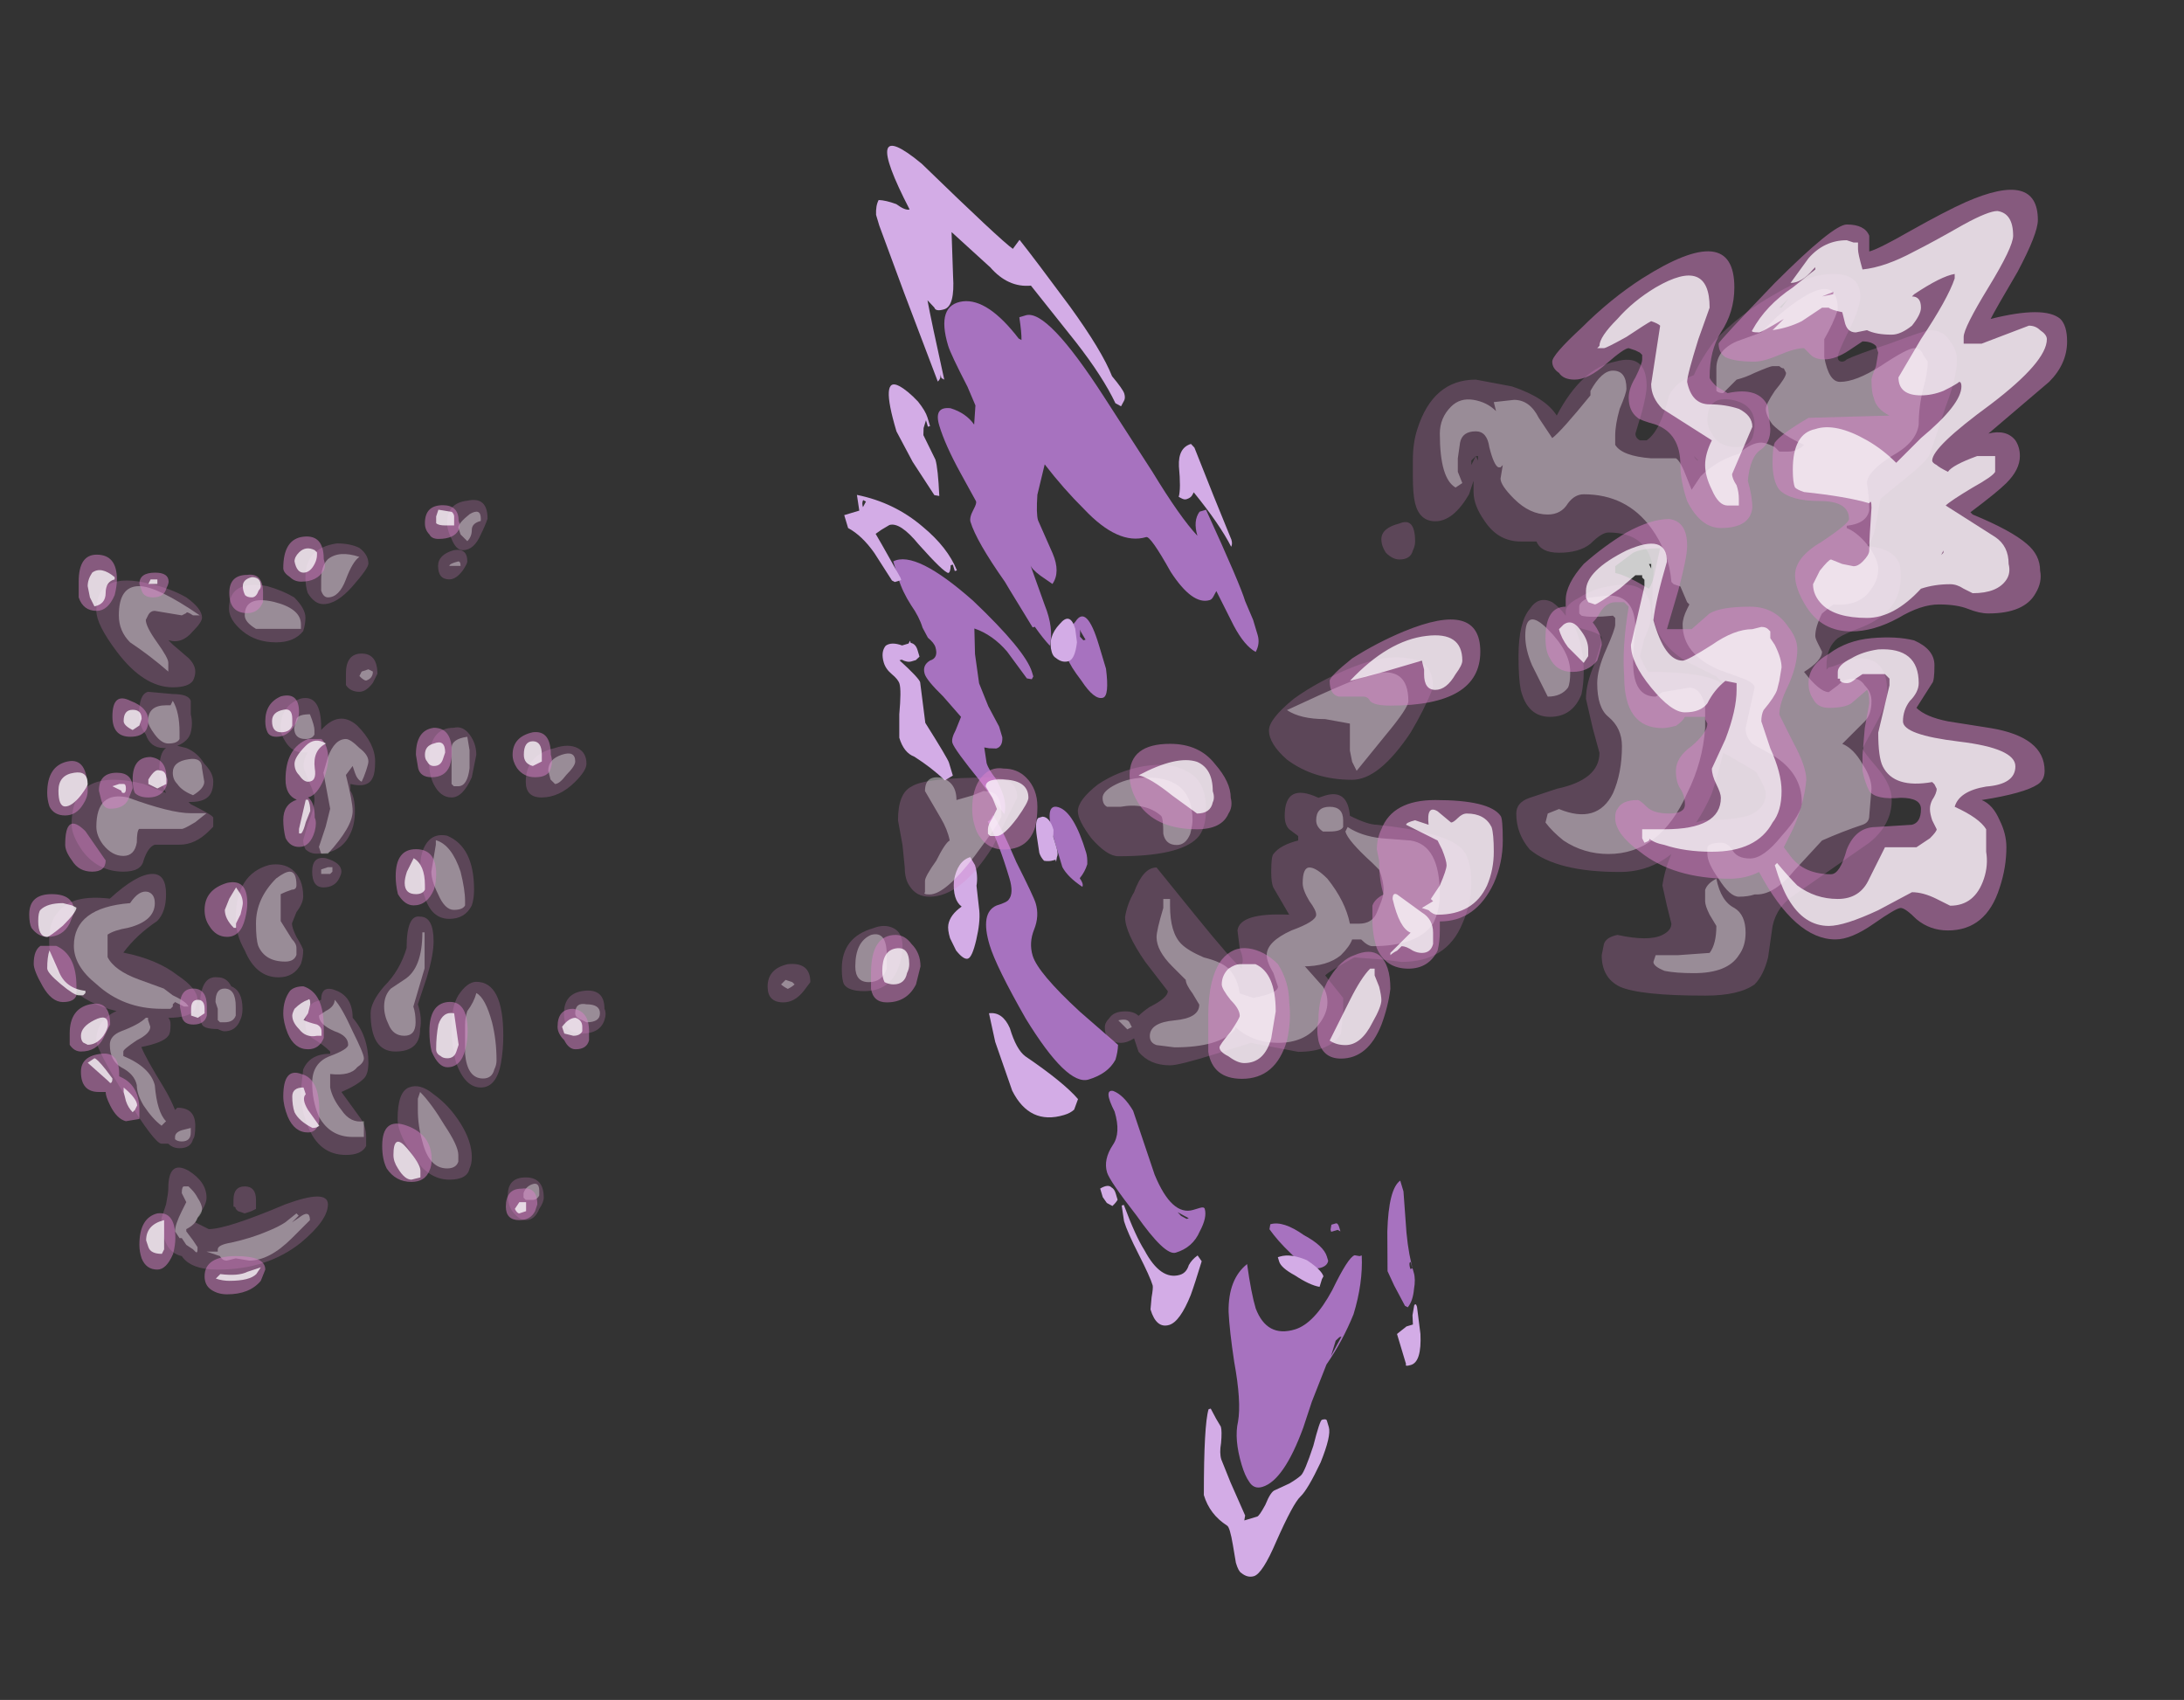 <?xml version="1.0" encoding="UTF-8" standalone="no"?>
<svg xmlns:ffdec="https://www.free-decompiler.com/flash" xmlns:xlink="http://www.w3.org/1999/xlink" ffdec:objectType="frame" height="264.65px" width="340.0px" xmlns="http://www.w3.org/2000/svg">
  <rect width="100%" height="100%" fill="#333333" stroke="none"/>
  <g transform="matrix(1.0, 0.0, 0.0, 1.0, 127.35, 217.35)">
    <use ffdec:characterId="2090" height="27.2" transform="matrix(-6.697, 2.009, 2.009, 6.697, 50.355, -178.776)" width="7.7" xlink:href="#shape0"/>
    <use ffdec:characterId="2091" height="32.85" transform="matrix(-6.697, 2.009, 2.009, 6.697, 43.055, -204.326)" width="8.55" xlink:href="#shape1"/>
    <use ffdec:characterId="2088" height="17.1" transform="matrix(-7.0, 0.0, 0.0, 7.0, -33.25, -139.4)" width="12.35" xlink:href="#shape2"/>
    <use ffdec:characterId="2092" height="17.55" transform="matrix(-7.0, 0.0, 0.0, 7.0, -35.65, -138.7)" width="12.45" xlink:href="#shape3"/>
    <use ffdec:characterId="2089" height="17.6" transform="matrix(-7.0, 0.0, 0.0, 7.0, 177.3, -174.7)" width="26.45" xlink:href="#shape4"/>
    <use ffdec:characterId="2093" height="19.8" transform="matrix(-7.0, 0.0, 0.0, 7.0, 194.45, -188.0)" width="26.6" xlink:href="#shape5"/>
  </g>
  <defs>
    <g id="shape0" transform="matrix(1.0, 0.0, 0.0, 1.0, 0.6, 23.05)">
      <path d="M2.45 -22.35 Q2.5 -22.0 2.55 -21.85 L2.6 -21.9 Q3.0 -22.95 3.55 -23.05 4.15 -23.15 4.15 -22.2 4.15 -22.0 4.0 -21.2 L3.95 -20.75 4.1 -20.35 Q4.2 -20.65 4.5 -20.85 4.85 -21.0 4.85 -20.55 4.85 -20.1 4.7 -19.4 L4.55 -18.7 Q4.55 -18.65 4.65 -18.55 4.8 -18.4 4.8 -18.3 4.8 -17.85 4.45 -16.8 L4.4 -16.6 4.15 -15.65 4.1 -15.65 Q4.0 -15.35 3.9 -15.15 3.7 -15.5 3.75 -16.05 L3.8 -17.0 Q3.8 -16.9 3.65 -16.7 L3.45 -16.45 Q3.2 -16.65 3.25 -17.1 L3.35 -17.9 Q3.35 -18.05 3.2 -18.45 L2.85 -19.05 Q2.6 -18.4 2.3 -17.85 1.8 -16.85 1.15 -16.85 1.05 -16.85 0.85 -15.95 0.6 -15.1 0.2 -15.1 0.15 -15.1 0.1 -15.15 L0.0 -15.25 -0.15 -14.4 Q-0.25 -13.9 -0.45 -13.7 -0.6 -13.85 -0.6 -14.05 L-0.6 -14.4 -0.55 -14.85 Q-0.55 -15.25 -0.3 -17.05 L-0.15 -17.05 Q0.05 -16.9 0.05 -16.55 0.3 -17.05 0.6 -18.2 L1.15 -20.1 Q1.8 -22.35 2.3 -22.35 L2.45 -22.35 M2.85 -14.85 Q2.85 -15.8 3.2 -15.5 3.6 -15.25 3.6 -14.75 3.6 -14.6 3.45 -14.2 3.3 -13.7 3.1 -13.7 2.95 -13.7 2.85 -14.3 L2.85 -14.85 M3.15 -15.25 L3.1 -15.05 3.15 -15.05 3.2 -15.15 3.15 -15.3 3.15 -15.25 M5.65 -14.8 L5.55 -15.45 5.4 -16.0 Q5.05 -15.75 4.85 -15.3 L4.6 -14.6 4.5 -14.55 4.45 -14.6 4.45 -14.7 Q4.45 -15.2 5.25 -16.6 6.15 -18.05 6.7 -17.95 L6.7 -17.55 Q6.7 -17.25 6.6 -16.9 6.5 -16.6 6.5 -16.35 L6.45 -16.1 Q6.35 -15.95 6.35 -15.85 6.35 -15.6 6.55 -15.6 6.75 -15.55 6.75 -15.35 6.75 -15.2 6.5 -14.75 L6.25 -14.2 6.45 -13.95 Q6.6 -13.8 6.6 -13.7 6.6 -13.55 6.25 -12.7 L5.95 -11.85 Q5.85 -12.0 5.85 -12.25 5.85 -12.4 5.9 -12.65 6.0 -12.9 6.0 -13.05 L5.95 -13.4 5.85 -13.35 5.7 -13.3 Q5.55 -13.3 5.5 -13.5 L5.5 -13.75 5.6 -14.25 5.65 -14.8 M6.2 -11.9 L6.25 -11.85 Q6.3 -11.8 6.35 -11.8 6.25 -11.3 6.25 -10.45 6.25 -10.1 6.4 -10.0 6.45 -9.95 6.7 -9.95 7.1 -9.9 7.1 -9.15 7.1 -8.65 6.8 -7.35 6.35 -5.65 5.85 -5.65 5.4 -5.65 5.15 -5.9 5.05 -6.05 5.0 -6.2 L5.6 -7.15 Q6.25 -8.25 6.25 -8.65 6.25 -8.95 6.05 -9.2 5.85 -9.45 5.85 -9.75 5.85 -9.9 6.0 -10.75 6.1 -11.65 6.2 -11.9 M5.05 -10.95 L5.05 -10.35 Q5.0 -10.1 4.75 -9.8 4.7 -9.85 4.75 -10.0 4.6 -10.1 4.5 -10.25 4.45 -10.4 4.45 -10.5 4.45 -11.45 4.75 -11.65 5.05 -11.85 5.05 -10.95 M5.75 -4.1 Q6.05 -3.85 6.05 -3.55 6.05 -3.35 5.7 -2.45 5.35 -1.4 5.1 -1.4 4.7 -1.4 4.45 -1.7 4.2 -1.95 4.2 -2.15 4.2 -2.2 4.3 -2.2 L4.45 -2.2 Q4.95 -2.2 5.05 -3.2 L5.1 -4.7 Q5.2 -5.1 5.4 -5.25 5.6 -5.35 5.5 -4.8 5.5 -4.3 5.75 -4.1 M1.2 -0.15 L1.3 -0.2 Q1.45 -0.2 2.0 0.4 2.6 1.0 3.05 1.0 3.7 1.0 3.75 0.3 3.75 -0.05 3.65 -0.7 4.15 -0.5 4.35 0.2 4.45 0.6 4.55 1.3 4.65 2.2 4.85 2.6 5.05 2.95 5.05 3.55 5.05 3.8 5.0 3.95 4.95 4.15 4.75 4.15 4.25 4.15 3.5 3.15 L3.15 2.65 2.6 1.95 Q2.1 1.55 1.7 1.05 1.3 0.45 1.15 -0.15 L1.2 -0.15 M1.6 -1.0 L1.65 -0.9 1.65 -0.85 1.5 -0.85 1.45 -0.8 1.45 -0.9 Q1.45 -1.0 1.5 -1.0 L1.6 -1.0 M1.9 -0.35 Q1.9 -0.6 2.25 -0.95 2.6 -1.4 2.9 -1.4 L2.95 -1.3 Q2.85 -1.0 2.65 -0.65 2.4 -0.15 2.1 -0.15 1.95 -0.15 1.9 -0.25 L1.9 -0.35 M4.8 -2.25 L4.6 -2.05 4.65 -2.05 4.75 -2.15 4.8 -2.25 M2.1 1.45 L2.45 1.8 2.25 1.5 2.15 1.45 2.1 1.45 M0.15 0.3 L0.15 0.45 0.2 0.45 Q0.2 0.3 0.15 0.3 M0.65 0.7 L0.55 1.2 0.5 1.25 Q0.35 1.15 0.25 0.9 0.15 0.7 0.15 0.55 0.15 0.15 0.05 -0.35 L-0.15 -1.25 -0.15 -1.5 Q0.15 -1.4 0.45 -0.5 L0.7 0.35 0.65 0.7" fill="#a772bf" fill-rule="evenodd" stroke="none"/>
    </g>
    <g id="shape1" transform="matrix(1.0, 0.0, 0.0, 1.0, 0.65, 26.85)">
      <path d="M4.7 -25.75 Q4.8 -25.65 4.85 -25.45 L4.85 -25.2 4.75 -23.6 4.6 -21.5 Q4.5 -21.55 4.5 -21.65 L4.5 -21.55 4.45 -21.5 Q4.35 -22.85 4.3 -23.3 L4.2 -23.1 Q4.2 -23.0 4.0 -23.0 3.75 -23.0 3.6 -23.65 L3.35 -24.6 2.75 -23.6 Q2.5 -23.05 2.0 -22.95 L1.4 -21.45 Q1.05 -20.55 0.95 -19.9 L0.85 -19.8 0.75 -19.9 Q0.7 -19.95 0.7 -20.05 0.7 -20.15 0.85 -20.5 0.9 -21.1 1.3 -22.25 1.75 -23.5 1.95 -24.0 L2.15 -23.85 Q2.35 -24.1 3.55 -26.25 4.55 -27.75 4.1 -25.35 4.2 -25.35 4.35 -25.55 4.55 -25.7 4.7 -25.75 M5.15 -21.2 Q5.3 -21.5 5.45 -21.65 5.8 -22.0 5.8 -20.7 L5.65 -19.95 5.4 -19.1 5.3 -19.05 Q5.15 -19.65 5.15 -19.85 L5.25 -20.45 5.2 -20.6 5.1 -20.75 5.1 -20.6 5.05 -20.6 5.05 -20.8 Q5.05 -20.95 5.15 -21.2 M0.15 -17.45 Q0.1 -17.4 0.05 -17.4 -0.05 -17.4 -0.1 -17.45 L-0.15 -17.5 Q-0.5 -16.65 -0.6 -16.1 -0.65 -16.15 -0.65 -16.25 L-0.55 -17.3 -0.45 -18.45 -0.4 -18.55 Q-0.1 -18.55 0.0 -18.15 0.1 -17.65 0.2 -17.5 L0.15 -17.45 M5.45 -17.35 L5.4 -17.35 Q5.45 -17.9 5.85 -18.5 6.3 -19.2 7.05 -19.6 L7.1 -19.25 7.45 -19.25 7.45 -18.95 Q7.2 -18.7 7.05 -18.25 L6.85 -17.55 6.8 -17.5 6.65 -17.5 6.65 -17.55 6.75 -18.0 Q6.85 -18.45 6.9 -18.65 L6.75 -18.7 6.55 -18.75 Q6.3 -18.75 6.05 -18.15 5.7 -17.4 5.6 -17.35 5.55 -17.35 5.5 -17.5 L5.45 -17.5 5.45 -17.35 M3.85 -14.85 Q3.75 -14.7 3.6 -14.7 3.45 -14.7 3.3 -15.05 L3.25 -15.35 Q3.25 -15.75 3.55 -15.55 3.9 -15.35 3.9 -15.0 3.9 -14.9 3.85 -14.85 M7.0 -19.3 Q7.0 -19.4 6.95 -19.45 L6.9 -19.4 7.0 -19.3 M6.85 -16.15 L6.9 -16.1 7.05 -16.1 Q7.25 -16.25 7.4 -16.2 7.55 -16.1 7.55 -15.85 7.55 -15.7 7.45 -15.55 7.35 -15.4 7.35 -15.3 7.35 -15.15 7.55 -14.65 L7.7 -14.15 Q7.7 -13.8 7.5 -13.65 7.2 -13.3 7.0 -12.95 L6.8 -13.0 6.8 -13.3 Q6.8 -13.4 7.05 -14.3 L6.9 -15.2 Q6.9 -15.3 7.2 -15.8 L7.15 -15.8 Q7.05 -15.7 6.95 -15.7 L6.85 -15.7 6.75 -15.75 6.75 -15.9 Q6.75 -16.05 6.85 -16.1 L6.85 -16.15 M7.45 -10.75 Q7.6 -10.35 7.45 -10.15 7.75 -10.05 7.85 -9.85 7.9 -9.75 7.9 -9.55 L7.85 -9.25 Q7.75 -9.0 7.65 -9.0 7.55 -9.0 7.35 -9.35 7.15 -9.7 7.1 -9.95 L7.0 -10.5 Q6.9 -10.7 6.9 -10.95 L6.95 -11.15 Q7.25 -11.15 7.45 -10.75 M7.55 -7.7 L7.6 -7.05 7.55 -5.9 Q7.4 -5.05 6.6 -5.05 6.45 -5.05 6.35 -5.1 L6.2 -5.3 Q6.4 -5.75 7.05 -6.55 7.2 -6.75 7.2 -7.25 7.25 -7.65 7.55 -7.7 M5.25 -11.55 Q5.35 -11.5 5.4 -11.15 L5.45 -10.8 Q5.45 -10.7 5.4 -10.6 5.3 -10.55 5.2 -10.55 L5.15 -10.55 5.15 -10.5 5.1 -10.6 Q5.05 -10.65 5.05 -10.8 L5.05 -11.05 5.0 -11.2 Q5.0 -11.5 5.15 -11.55 L5.25 -11.55 M2.95 -0.55 Q2.95 -0.4 2.7 -0.15 2.45 0.15 2.25 0.25 L2.15 0.1 2.1 0.05 Q2.1 -0.1 2.35 -0.4 2.65 -0.65 2.9 -0.65 L2.95 -0.65 2.95 -0.55 M4.65 -1.2 Q4.8 -1.15 4.9 -1.05 5.0 -0.9 5.15 -0.9 5.6 -0.9 5.75 -1.65 5.85 -2.0 5.9 -2.75 L5.95 -2.75 6.0 -2.4 Q6.0 -2.15 5.9 -1.6 5.8 -1.05 5.8 -0.85 5.8 -0.8 5.9 -0.6 L6.0 -0.35 Q6.0 0.1 5.7 0.1 5.45 0.1 5.05 -0.4 4.9 -0.6 4.6 -1.05 L4.65 -1.2 M6.0 -2.9 L6.0 -3.05 Q6.0 -3.15 6.05 -3.2 6.1 -3.3 6.3 -3.25 L6.3 -3.05 6.25 -2.9 6.15 -2.8 Q6.05 -2.85 6.0 -2.9 M2.95 3.15 Q2.95 3.1 3.05 3.1 3.1 3.1 3.4 3.6 3.75 4.1 3.85 4.15 3.95 4.2 4.15 4.25 L4.5 4.3 Q4.6 4.3 4.8 4.55 5.0 4.75 5.05 4.75 L5.35 4.75 5.3 4.65 5.4 3.85 5.45 3.3 Q5.45 3.15 5.35 2.95 5.25 2.7 5.25 2.6 L5.3 2.4 5.35 2.15 5.4 2.15 Q5.6 2.45 6.05 3.95 6.05 4.4 5.75 4.75 5.7 4.8 5.75 5.2 L5.8 5.6 Q5.8 5.8 5.75 5.85 5.65 6.0 5.5 6.0 5.3 6.0 4.8 5.4 4.2 4.7 4.0 4.6 3.8 4.5 3.35 4.0 2.95 3.5 2.95 3.3 L2.95 3.15 M0.45 1.45 L0.5 1.65 0.65 1.65 0.9 1.75 0.9 2.45 Q0.95 2.5 0.8 2.5 0.55 2.5 0.4 1.9 L0.3 1.3 Q0.3 1.2 0.35 1.25 L0.35 1.25 0.45 1.45" fill="#d3ace6" fill-rule="evenodd" stroke="none"/>
    </g>
    <g id="shape2" transform="matrix(1.0, 0.0, 0.0, 1.0, -7.15, 10.35)">
      <path d="M10.5 -9.25 Q10.85 -9.15 10.85 -8.9 10.85 -8.6 10.6 -8.6 10.45 -8.6 10.3 -8.8 10.2 -8.95 10.2 -9.0 10.2 -9.3 10.5 -9.25 M10.65 -9.85 Q10.65 -9.7 10.55 -9.5 10.45 -9.25 10.3 -9.25 10.05 -9.25 9.9 -9.6 9.8 -9.8 9.75 -9.95 9.75 -10.45 10.2 -10.35 10.65 -10.3 10.65 -9.85 M10.0 -4.7 Q10.0 -4.95 10.15 -5.15 10.3 -5.35 10.5 -5.3 11.05 -5.3 11.05 -4.55 11.05 -4.25 10.95 -4.05 10.8 -3.75 10.55 -3.75 10.3 -3.75 10.1 -4.2 10.05 -4.45 10.0 -4.7 M7.75 -4.85 Q7.95 -4.95 8.25 -4.85 8.9 -4.7 8.9 -4.1 8.9 -3.75 8.55 -3.75 8.15 -3.75 7.8 -4.1 7.55 -4.35 7.55 -4.5 7.55 -4.75 7.75 -4.85 M11.25 -2.15 Q11.25 -1.8 11.15 -1.55 11.0 -1.05 10.6 -1.05 10.25 -1.05 10.1 -1.35 10.05 -1.5 10.05 -1.7 10.05 -2.65 10.65 -2.9 10.9 -2.95 11.05 -2.8 11.25 -2.6 11.25 -2.15 M11.25 -1.1 Q11.55 -1.15 11.55 -0.4 11.7 0.1 12.05 0.45 12.35 0.8 12.35 1.05 12.35 1.9 11.8 1.9 11.25 1.9 11.25 1.4 11.2 1.15 11.3 0.85 L11.1 0.25 Q10.95 -0.25 10.95 -0.55 10.95 -1.1 11.25 -1.1 M12.6 -9.3 Q12.8 -9.4 13.1 -9.4 13.8 -9.3 13.8 -8.65 13.8 -8.45 13.75 -8.3 13.6 -8.05 13.4 -8.05 13.1 -8.05 12.75 -8.45 12.4 -8.85 12.4 -8.95 12.4 -9.15 12.6 -9.3 M14.05 -8.2 Q14.3 -8.35 14.65 -8.45 15.5 -8.6 15.5 -7.95 15.5 -7.7 15.2 -7.45 14.9 -7.2 14.45 -7.2 14.05 -7.2 13.85 -7.45 13.8 -7.6 13.8 -7.75 13.8 -7.95 14.05 -8.2 M17.25 -8.5 Q18.45 -8.8 18.45 -7.9 18.45 -7.6 18.0 -7.0 17.4 -6.2 16.75 -6.2 16.4 -6.2 16.3 -6.35 16.25 -6.45 16.25 -6.55 16.25 -6.7 16.4 -6.85 L16.75 -7.15 16.85 -7.25 Q16.55 -7.15 16.3 -7.45 16.1 -7.65 16.1 -7.75 16.1 -7.95 16.45 -8.2 16.8 -8.4 17.25 -8.5 M16.75 -6.05 L17.3 -6.1 Q17.5 -6.05 17.5 -5.6 17.5 -5.35 17.35 -5.15 17.25 -4.85 16.95 -4.85 L16.9 -4.85 Q17.05 -4.75 17.05 -4.35 17.05 -4.15 16.95 -3.95 L16.9 -3.85 17.4 -4.05 Q19.0 -4.45 19.0 -3.15 19.0 -2.9 18.75 -2.55 18.4 -2.1 17.85 -2.1 17.45 -2.1 17.4 -2.35 17.3 -2.65 17.15 -2.7 17.1 -2.7 16.6 -2.7 16.25 -2.7 15.95 -3.0 15.9 -3.05 15.85 -3.1 L15.85 -3.3 Q15.85 -3.35 16.35 -3.6 L16.4 -3.65 16.35 -3.65 Q16.0 -3.65 15.9 -3.85 15.85 -3.95 15.85 -4.1 15.85 -4.3 16.05 -4.5 16.2 -4.75 16.45 -4.85 L16.65 -4.9 Q16.4 -5.0 16.35 -5.2 16.3 -5.4 16.35 -5.6 L16.35 -5.9 Q16.4 -6.05 16.75 -6.05 M12.2 -6.5 Q12.2 -6.95 12.55 -6.95 12.9 -6.95 12.9 -6.5 L12.9 -6.25 Q12.8 -6.1 12.6 -6.1 12.45 -6.1 12.3 -6.3 12.25 -6.4 12.2 -6.5 M12.8 -4.05 Q12.4 -3.95 12.3 -4.2 12.25 -4.3 12.25 -4.55 12.25 -4.95 12.65 -5.35 13.05 -5.7 13.45 -5.25 L13.45 -5.3 Q13.45 -6.05 13.9 -5.95 14.35 -5.8 14.35 -5.3 14.35 -5.15 14.25 -5.0 14.1 -4.75 13.85 -4.75 L13.75 -4.75 Q13.9 -4.5 13.8 -4.3 L13.7 -4.05 Q13.6 -3.85 13.6 -3.7 13.6 -3.5 13.75 -3.15 L13.85 -2.8 Q13.85 -2.7 13.8 -2.6 13.7 -2.5 13.55 -2.5 13.0 -2.5 12.8 -2.95 12.7 -3.15 12.7 -3.45 12.7 -3.75 12.8 -3.9 L12.8 -4.05 M13.65 -2.1 Q13.65 -1.75 13.4 -1.75 13.15 -1.75 13.05 -1.95 13.0 -2.05 13.0 -2.1 13.0 -2.3 13.35 -2.4 13.65 -2.45 13.65 -2.1 M13.85 -1.55 Q13.85 -1.95 14.1 -2.15 14.3 -2.3 14.6 -2.25 15.35 -2.05 15.35 -1.05 15.35 -0.7 15.15 -0.35 14.9 0.25 14.4 0.25 14.05 0.25 13.9 -0.05 13.85 -0.2 13.85 -0.35 13.85 -0.4 14.0 -0.65 14.1 -0.85 14.1 -0.95 L14.0 -1.2 Q13.85 -1.4 13.85 -1.55 M16.9 -1.6 Q16.9 -2.05 17.2 -2.05 17.55 -2.05 18.15 -1.5 19.0 -1.6 19.3 -1.2 19.5 -1.0 19.5 -0.55 19.5 0.0 19.05 0.45 18.65 0.85 18.0 1.0 18.45 1.2 18.45 1.65 18.45 1.85 17.8 2.9 17.15 3.95 17.0 3.95 L16.85 3.95 Q16.75 4.05 16.6 4.05 16.35 4.05 16.3 3.85 16.25 3.8 16.25 3.55 16.25 3.15 16.65 3.15 L16.7 3.2 Q16.8 2.95 16.95 2.7 17.35 2.05 17.45 1.8 16.95 1.7 16.85 1.55 16.8 1.5 16.8 1.3 16.8 1.2 16.85 1.15 16.35 1.15 16.25 0.95 L16.2 0.75 Q16.2 0.5 16.65 0.2 17.1 -0.15 17.85 -0.3 17.55 -0.7 17.1 -1.0 16.9 -1.2 16.9 -1.6 M16.1 1.3 Q16.05 1.4 15.75 1.4 15.65 1.45 15.6 1.45 15.35 1.45 15.25 1.2 15.2 1.1 15.2 0.95 15.2 0.55 15.45 0.45 15.55 0.25 15.75 0.25 16.15 0.2 16.15 0.95 16.15 1.2 16.1 1.3 M13.45 0.75 L13.6 0.8 Q13.8 0.9 13.8 1.3 13.8 1.5 13.65 1.6 13.4 1.75 13.25 1.9 L13.25 1.95 Q13.7 1.95 13.85 2.3 L13.9 2.75 Q13.9 3.2 13.75 3.55 13.5 4.2 12.9 4.2 12.55 4.2 12.45 4.0 12.45 3.9 12.45 3.8 12.45 3.55 12.6 3.35 L13.0 2.8 Q12.65 2.65 12.5 2.5 12.4 2.4 12.4 2.15 12.4 1.55 12.75 1.15 12.75 0.7 13.1 0.55 13.45 0.4 13.45 0.75 M13.3 5.3 Q13.3 4.95 14.25 5.3 15.55 5.85 15.95 5.85 L16.25 5.7 16.15 5.5 Q16.0 5.3 16.0 5.15 16.0 4.8 16.4 4.55 16.85 4.3 16.85 4.95 16.85 5.05 16.9 5.3 L17.0 5.6 Q17.0 6.35 16.55 6.45 16.35 6.75 15.75 6.75 14.65 6.75 13.9 6.15 13.3 5.65 13.3 5.3 M15.15 4.9 Q15.4 4.9 15.4 5.2 L15.4 5.35 Q15.35 5.35 15.35 5.4 L15.3 5.45 15.15 5.5 15.0 5.45 14.9 5.4 14.9 5.2 Q14.9 4.9 15.15 4.9 M10.55 1.35 Q10.55 1.75 10.45 2.15 10.25 2.7 9.9 2.7 9.55 2.7 9.45 2.15 9.4 1.85 9.4 1.55 9.4 0.35 10.0 0.35 10.2 0.35 10.4 0.65 10.55 0.9 10.55 1.35 M11.5 2.7 Q11.75 2.8 11.75 3.4 11.75 3.7 11.45 4.15 11.1 4.75 10.6 4.75 10.2 4.75 10.15 4.5 10.1 4.4 10.1 4.25 10.1 3.9 10.35 3.5 10.6 3.1 10.95 2.85 11.25 2.6 11.5 2.7 M8.05 1.05 Q8.05 1.5 7.65 1.5 7.25 1.5 7.15 1.2 7.1 1.05 7.15 0.95 7.15 0.5 7.6 0.55 8.05 0.6 8.05 1.05 M8.5 5.15 Q8.5 4.7 8.9 4.7 9.3 4.7 9.3 5.1 9.3 5.3 9.2 5.45 9.05 5.65 8.9 5.65 8.7 5.65 8.6 5.4 8.5 5.25 8.5 5.15" fill="#d982ca" fill-opacity="0.251" fill-rule="evenodd" stroke="none"/>
      <path d="M10.35 -8.9 Q10.35 -9.0 10.4 -9.0 10.6 -8.95 10.6 -8.9 L10.35 -8.9 M10.2 -9.45 Q10.1 -9.55 10.1 -9.7 10.1 -9.85 9.9 -9.9 L9.9 -9.95 Q9.9 -10.2 10.15 -10.05 10.4 -9.85 10.4 -9.75 L10.35 -9.6 10.2 -9.45 M10.15 -4.8 L10.2 -5.1 Q10.55 -5.05 10.55 -4.85 L10.55 -4.05 10.5 -4.0 10.4 -4.0 Q10.2 -4.0 10.15 -4.4 L10.15 -4.8 M8.35 -4.15 L8.25 -4.05 Q8.15 -4.05 8.0 -4.25 7.8 -4.45 7.8 -4.55 7.8 -4.8 8.1 -4.7 8.4 -4.6 8.4 -4.35 L8.35 -4.15 M10.9 -2.8 L10.9 -2.7 11.0 -2.1 Q11.0 -1.9 10.85 -1.6 10.7 -1.25 10.5 -1.25 10.3 -1.25 10.25 -1.35 L10.25 -1.45 Q10.25 -1.7 10.35 -2.1 10.55 -2.7 10.9 -2.8 M11.2 -0.75 Q11.2 0.05 11.6 0.3 L11.9 0.5 Q12.05 0.65 12.05 0.9 12.05 1.1 11.95 1.3 11.85 1.55 11.6 1.55 11.35 1.55 11.35 1.25 11.35 1.05 11.4 0.9 L11.15 0.05 11.15 -0.75 11.2 -0.75 M17.95 -7.8 Q17.95 -7.45 17.7 -7.2 17.25 -6.9 16.85 -6.55 L16.85 -6.75 Q16.85 -6.85 17.1 -7.2 17.35 -7.55 17.35 -7.7 L17.3 -7.8 Q17.25 -7.9 17.15 -7.9 L16.55 -7.8 16.45 -7.85 Q16.45 -7.9 16.3 -7.8 L16.15 -7.8 Q17.1 -8.45 17.5 -8.45 17.95 -8.45 17.95 -7.8 M13.3 -8.2 Q13.05 -8.2 12.9 -8.6 12.75 -9.0 12.6 -9.1 13.05 -9.25 13.3 -9.05 13.45 -8.9 13.45 -8.6 L13.45 -8.35 Q13.4 -8.2 13.3 -8.2 M13.9 -7.6 Q13.9 -7.95 14.5 -8.1 15.15 -8.25 15.15 -7.8 15.15 -7.65 14.9 -7.5 L13.9 -7.5 Q13.9 -7.55 13.9 -7.6 M17.3 -5.45 Q17.3 -5.35 17.15 -5.15 17.0 -4.95 16.85 -4.95 16.65 -4.95 16.6 -5.05 L16.6 -5.2 Q16.6 -5.65 16.75 -5.9 L16.8 -5.8 16.9 -5.8 Q17.3 -5.8 17.3 -5.45 M16.05 -4.1 L16.1 -4.4 Q16.1 -4.65 16.4 -4.6 16.75 -4.55 16.75 -4.3 16.75 -4.15 16.65 -4.05 16.55 -3.9 16.3 -3.8 16.05 -3.95 16.05 -4.1 M14.0 -5.5 L14.05 -5.3 Q14.05 -5.05 13.8 -5.05 13.65 -5.05 13.6 -5.15 L13.6 -5.25 Q13.6 -5.35 13.7 -5.6 13.95 -5.6 14.0 -5.5 M12.6 -6.45 Q12.5 -6.35 12.45 -6.35 12.3 -6.4 12.3 -6.55 L12.4 -6.6 12.55 -6.55 12.6 -6.45 M12.9 -5.05 Q13.15 -5.05 13.3 -4.65 L13.4 -4.3 13.25 -3.5 13.35 -3.1 13.5 -2.65 13.45 -2.5 13.3 -2.5 Q12.75 -3.1 12.75 -3.45 12.75 -3.65 12.9 -4.25 L12.75 -4.45 12.7 -4.3 Q12.65 -4.15 12.55 -4.1 12.5 -4.2 12.45 -4.35 12.4 -4.5 12.4 -4.55 12.4 -4.7 12.6 -4.85 12.8 -5.05 12.9 -5.05 M13.2 -2.2 L13.3 -2.2 13.45 -2.15 13.45 -2.05 13.25 -2.05 13.2 -2.1 13.2 -2.2 M14.15 -2.1 Q14.25 -2.1 14.45 -1.95 14.9 -1.5 14.9 -0.95 14.9 -0.6 14.85 -0.45 14.7 -0.1 14.25 -0.1 14.05 -0.1 14.0 -0.25 14.0 -0.3 14.0 -0.4 14.0 -0.5 14.1 -0.6 L14.35 -1.0 14.35 -1.6 Q14.25 -1.65 14.1 -1.7 14.0 -1.7 14.0 -1.8 14.0 -2.1 14.15 -2.1 M17.3 -1.65 Q17.5 -1.7 17.7 -1.4 18.95 -1.3 18.95 -0.45 18.95 0.0 18.45 0.4 17.85 0.95 17.0 0.95 L16.8 0.95 16.75 0.9 16.75 0.85 16.7 0.8 16.5 0.9 16.4 0.9 Q16.45 0.8 16.65 0.7 L16.75 0.65 16.95 0.5 17.5 0.3 Q18.05 0.1 18.2 -0.2 L18.2 -0.7 Q18.05 -0.8 17.75 -0.85 17.15 -1.0 17.15 -1.4 17.15 -1.6 17.3 -1.65 M16.25 -3.2 L16.0 -3.4 16.35 -3.4 Q16.8 -3.4 17.75 -3.75 18.45 -3.9 18.45 -3.1 18.45 -2.9 18.3 -2.7 18.1 -2.45 17.85 -2.45 17.6 -2.45 17.55 -2.75 17.55 -3.0 17.5 -3.05 L16.55 -3.05 Q16.5 -3.05 16.25 -3.2 M17.55 2.65 Q17.55 2.85 17.4 3.1 17.2 3.4 17.0 3.55 L16.9 3.45 Q17.1 3.25 17.15 2.65 17.25 2.25 17.85 2.0 L17.85 1.9 Q17.85 1.85 17.55 1.65 17.25 1.5 17.25 1.35 L17.3 1.2 17.3 1.15 17.35 1.15 Q17.5 1.3 17.9 1.45 18.15 1.55 18.15 1.75 18.15 2.1 17.9 2.25 17.6 2.4 17.55 2.65 M15.6 0.5 Q15.8 0.5 15.8 0.8 L15.75 0.95 Q15.75 1.1 15.75 1.2 L15.7 1.25 15.6 1.25 Q15.4 1.25 15.35 1.1 15.35 1.0 15.35 0.9 15.35 0.5 15.6 0.5 M13.5 1.1 Q13.5 1.3 13.15 1.45 12.85 1.55 12.85 1.75 12.85 1.85 13.25 2.0 13.65 2.15 13.65 2.6 13.65 3.0 13.5 3.35 13.25 3.8 12.75 3.8 L12.5 3.8 12.5 3.45 Q12.8 3.5 13.0 3.2 13.2 2.95 13.25 2.7 L13.25 2.4 Q12.8 2.45 12.65 2.25 12.5 2.15 12.5 2.05 12.5 1.95 12.75 1.45 13.0 0.9 13.15 0.75 13.15 0.9 13.35 1.0 L13.5 1.1 M14.0 5.5 L14.25 5.7 Q14.4 5.8 14.65 5.9 15.0 6.05 15.45 6.15 15.75 6.2 15.75 6.3 L15.75 6.35 16.0 6.35 15.7 6.45 Q15.65 6.55 15.55 6.55 L15.35 6.5 15.05 6.55 Q14.6 6.55 14.1 6.05 L13.7 5.65 Q13.7 5.4 13.95 5.6 L14.1 5.7 13.95 5.55 14.0 5.5 M16.7 3.85 Q16.65 3.9 16.55 3.9 16.35 3.9 16.35 3.7 16.35 3.55 16.35 3.6 L16.55 3.65 Q16.7 3.7 16.7 3.8 L16.7 3.85 M16.35 4.95 L16.4 4.9 16.5 4.9 Q16.55 4.9 16.55 5.05 L16.45 5.25 16.55 5.45 Q16.7 5.75 16.7 5.9 L16.6 6.05 16.55 6.05 16.45 6.2 16.3 6.3 16.25 6.35 Q16.2 6.4 16.2 6.3 L16.2 6.25 16.3 6.1 16.45 5.9 16.45 5.85 Q16.25 5.75 16.2 5.6 16.1 5.5 16.1 5.4 16.1 5.3 16.2 5.15 16.25 5.05 16.35 4.95 M10.25 1.3 L10.25 1.95 Q10.2 2.5 9.85 2.5 9.65 2.5 9.6 2.3 9.55 2.2 9.55 2.1 9.55 1.65 9.65 1.25 9.8 0.7 10.0 0.6 10.05 0.8 10.2 1.0 10.25 1.15 10.25 1.3 M11.3 2.95 L11.3 3.2 Q11.3 3.55 11.2 3.9 11.05 4.5 10.65 4.5 10.45 4.5 10.4 4.35 L10.4 4.2 Q10.4 4.0 10.7 3.55 11.0 3.05 11.25 2.8 L11.3 2.95 M7.8 1.05 Q7.8 1.15 7.65 1.2 L7.55 1.25 Q7.25 1.25 7.25 1.05 7.25 0.85 7.55 0.85 7.8 0.8 7.8 1.05 M8.6 5.0 Q8.6 4.8 8.75 4.85 8.9 4.9 8.95 5.05 L8.95 5.15 8.9 5.2 8.75 5.2 Q8.65 5.2 8.6 5.1 L8.6 5.0" fill="#ffffff" fill-opacity="0.376" fill-rule="evenodd" stroke="none"/>
    </g>
    <g id="shape3" transform="matrix(1.0, 0.0, 0.0, 1.0, -7.35, 10.25)">
      <path d="M10.7 -9.5 Q10.35 -9.5 10.25 -9.7 10.2 -9.8 10.25 -9.9 10.25 -10.25 10.6 -10.25 11.0 -10.25 11.0 -9.85 11.0 -9.7 10.9 -9.6 10.85 -9.5 10.7 -9.5 M8.95 -4.4 Q8.8 -4.2 8.55 -4.2 8.25 -4.2 8.2 -4.4 8.15 -4.55 8.2 -4.7 8.2 -5.25 8.6 -5.2 9.05 -5.1 9.05 -4.7 9.05 -4.55 8.95 -4.4 M11.15 -4.4 Q11.1 -4.2 10.85 -4.2 10.55 -4.2 10.45 -4.45 10.4 -4.6 10.4 -4.75 10.4 -5.3 10.8 -5.3 11.2 -5.25 11.2 -4.7 L11.15 -4.4 M11.2 -2.6 Q11.65 -2.6 11.65 -2.0 11.65 -1.8 11.6 -1.6 11.45 -1.35 11.25 -1.35 10.95 -1.35 10.8 -1.7 10.75 -1.85 10.75 -2.05 10.75 -2.6 11.2 -2.6 M18.3 -7.9 Q18.05 -7.9 17.9 -8.25 17.85 -8.45 17.85 -8.6 17.85 -9.15 18.3 -9.15 18.7 -9.15 18.7 -8.55 L18.7 -8.2 Q18.6 -7.9 18.3 -7.9 M13.75 -8.55 Q13.4 -8.55 13.25 -8.8 13.2 -8.9 13.25 -9.05 13.25 -9.6 13.7 -9.55 14.15 -9.5 14.15 -8.85 14.15 -8.75 14.0 -8.65 13.9 -8.55 13.75 -8.55 M14.95 -7.85 Q14.7 -7.85 14.6 -8.1 14.6 -8.2 14.6 -8.3 14.6 -8.75 14.95 -8.7 15.35 -8.7 15.35 -8.3 15.35 -7.85 14.95 -7.85 M16.7 -8.55 Q16.7 -8.75 17.0 -8.75 17.35 -8.75 17.35 -8.5 L17.3 -8.35 Q17.25 -8.2 17.05 -8.2 16.8 -8.2 16.75 -8.4 16.7 -8.5 16.7 -8.55 M16.75 -4.2 Q16.75 -4.6 17.1 -4.65 17.5 -4.65 17.5 -4.15 17.5 -3.95 17.45 -3.85 17.35 -3.75 17.15 -3.75 16.85 -3.75 16.75 -4.0 16.7 -4.15 16.75 -4.2 M17.15 -5.45 Q17.15 -5.75 17.55 -5.9 17.95 -6.1 17.95 -5.55 17.95 -5.1 17.55 -5.1 17.3 -5.1 17.2 -5.25 17.15 -5.35 17.15 -5.45 M14.5 -5.2 Q14.45 -5.1 14.3 -5.1 14.05 -5.1 13.9 -5.35 13.8 -5.5 13.8 -5.65 13.8 -6.1 14.2 -6.0 14.55 -5.85 14.55 -5.45 14.55 -5.3 14.5 -5.2 M13.15 -4.6 Q13.15 -4.9 13.3 -5.05 L13.6 -5.05 Q14.1 -4.85 14.1 -4.15 14.1 -3.8 13.85 -3.7 14.15 -3.6 14.15 -3.25 14.15 -3.05 14.1 -2.85 14.0 -2.65 13.8 -2.65 13.55 -2.65 13.45 -3.0 13.4 -3.2 13.45 -3.3 13.45 -3.65 13.6 -3.75 13.4 -3.8 13.25 -4.15 13.15 -4.45 13.15 -4.6 M15.0 -1.05 Q14.95 -1.25 14.95 -1.4 14.95 -1.95 15.4 -1.85 15.9 -1.7 15.9 -1.25 15.9 -1.05 15.8 -0.9 15.65 -0.65 15.4 -0.65 15.1 -0.65 15.0 -1.05 M18.2 -3.7 Q18.15 -3.5 18.0 -3.5 17.7 -3.5 17.6 -3.7 L17.5 -3.95 Q17.5 -4.3 17.85 -4.3 18.25 -4.3 18.25 -3.9 L18.2 -3.7 M18.5 -3.9 Q18.5 -4.65 18.95 -4.55 19.4 -4.45 19.4 -3.85 19.4 -3.7 19.35 -3.55 19.25 -3.35 19.0 -3.35 18.75 -3.35 18.6 -3.6 18.5 -3.75 18.5 -3.9 M18.85 -2.35 Q18.7 -2.1 18.4 -2.1 18.1 -2.1 18.1 -2.35 L18.55 -3.0 Q19.0 -3.45 19.0 -2.7 19.0 -2.55 18.85 -2.35 M19.8 -1.15 Q19.8 -0.95 19.75 -0.85 19.6 -0.65 19.4 -0.65 19.05 -0.65 18.9 -0.95 L18.8 -1.2 Q18.8 -1.6 19.3 -1.6 19.8 -1.6 19.8 -1.15 M19.7 -0.05 Q19.7 0.1 19.5 0.45 19.3 0.8 19.05 0.8 18.8 0.8 18.75 0.65 18.75 0.55 18.75 0.45 18.75 -0.25 19.2 -0.45 L19.55 -0.45 Q19.7 -0.35 19.7 -0.05 M18.9 1.75 Q18.8 1.9 18.65 1.9 18.3 1.9 18.15 1.6 L18.0 1.3 Q18.0 0.75 18.45 0.85 18.9 0.95 18.9 1.5 L18.9 1.75 M18.65 2.35 Q18.65 2.8 18.25 2.8 L18.1 2.8 Q18.1 2.9 18.0 3.1 17.85 3.4 17.65 3.45 L17.35 3.4 17.35 3.2 Q17.35 2.7 17.7 2.5 L17.8 2.45 17.8 2.4 Q17.8 1.9 18.2 1.95 18.65 2.0 18.65 2.35 M15.85 0.9 Q15.85 0.5 16.15 0.5 16.45 0.5 16.45 0.9 L16.4 1.15 Q16.35 1.3 16.15 1.3 15.9 1.3 15.85 1.1 15.85 1.0 15.85 0.9 M14.15 1.05 Q14.15 1.25 14.05 1.5 13.9 1.85 13.6 1.85 13.35 1.85 13.25 1.6 13.25 1.5 13.25 1.35 13.25 0.6 13.7 0.45 13.9 0.45 14.0 0.55 14.15 0.75 14.15 1.05 M14.15 2.9 Q14.15 3.1 14.05 3.35 13.9 3.7 13.6 3.7 13.4 3.7 13.35 3.45 13.35 3.35 13.35 3.2 13.35 2.5 13.75 2.4 14.15 2.25 14.15 2.9 M11.85 4.5 Q11.65 4.8 11.3 4.8 11.0 4.8 10.9 4.55 10.85 4.45 10.85 4.3 10.85 3.75 11.4 3.55 11.95 3.35 11.95 4.0 11.95 4.3 11.85 4.5 M15.9 6.9 Q15.9 7.1 15.75 7.2 15.6 7.3 15.4 7.3 14.9 7.3 14.65 7.0 L14.55 6.75 Q14.55 6.45 15.2 6.45 15.9 6.45 15.9 6.9 M16.55 6.05 Q16.55 5.45 16.95 5.5 17.35 5.6 17.35 6.2 17.35 6.35 17.3 6.5 17.2 6.75 16.95 6.75 16.75 6.75 16.6 6.4 16.55 6.2 16.55 6.05 M10.9 1.45 Q10.9 1.7 10.85 1.9 10.7 2.25 10.5 2.25 10.2 2.25 10.1 1.85 10.05 1.65 10.05 1.45 10.05 0.75 10.5 0.8 10.9 0.85 10.9 1.45 M8.05 1.35 Q8.05 1.5 7.9 1.65 7.8 1.85 7.65 1.85 7.4 1.85 7.35 1.65 7.35 1.55 7.35 1.45 7.35 1.0 7.7 0.95 8.05 0.95 8.05 1.35 M8.5 5.3 Q8.5 4.9 8.85 4.95 9.2 4.95 9.2 5.35 9.2 5.65 8.9 5.65 8.65 5.65 8.55 5.45 L8.5 5.3" fill="#d982ca" fill-opacity="0.502" fill-rule="evenodd" stroke="none"/>
      <path d="M10.4 -10.1 L10.7 -10.15 10.75 -10.0 10.75 -9.85 Q10.7 -9.8 10.55 -9.8 L10.35 -9.8 10.35 -9.85 Q10.35 -9.9 10.35 -10.0 10.35 -10.05 10.4 -10.1 M10.55 -4.75 Q10.55 -5.05 10.8 -4.95 11.0 -4.9 11.0 -4.7 11.0 -4.6 10.95 -4.55 10.9 -4.45 10.8 -4.45 10.65 -4.45 10.6 -4.6 L10.55 -4.75 M8.4 -4.55 L8.4 -4.7 Q8.4 -5.0 8.6 -5.0 8.8 -5.0 8.8 -4.7 8.8 -4.5 8.6 -4.45 L8.4 -4.55 M11.4 -2.1 Q11.45 -1.95 11.45 -1.85 11.45 -1.6 11.2 -1.6 11.05 -1.6 11.0 -1.7 L11.0 -1.8 Q11.0 -2.25 11.25 -2.4 L11.4 -2.1 M18.4 -8.75 Q18.5 -8.6 18.5 -8.45 L18.45 -8.2 18.35 -8.0 Q18.1 -8.05 18.1 -8.3 18.1 -8.55 17.9 -8.6 L17.9 -8.65 Q18.2 -8.9 18.4 -8.75 M13.9 -9.0 Q13.85 -8.75 13.7 -8.75 13.55 -8.75 13.45 -8.95 13.4 -9.05 13.4 -9.15 L13.4 -9.2 13.45 -9.25 Q13.65 -9.35 13.8 -9.2 13.9 -9.1 13.9 -9.0 M14.85 -8.65 Q15.05 -8.6 15.05 -8.45 15.05 -8.35 15.0 -8.25 14.95 -8.2 14.85 -8.2 14.75 -8.2 14.7 -8.35 14.65 -8.4 14.65 -8.45 14.65 -8.65 14.85 -8.65 M16.95 -8.6 L17.1 -8.6 17.15 -8.5 16.95 -8.5 Q16.95 -8.55 16.95 -8.6 M17.3 -5.5 Q17.3 -5.7 17.5 -5.7 17.7 -5.7 17.7 -5.45 17.7 -5.35 17.5 -5.25 L17.35 -5.35 17.3 -5.5 M16.75 -4.15 Q16.75 -4.35 16.9 -4.35 17.0 -4.4 17.15 -4.15 L17.15 -4.05 16.95 -3.95 16.75 -4.05 16.75 -4.15 M14.4 -5.45 Q14.4 -5.2 14.2 -5.2 14.0 -5.2 13.95 -5.35 L13.95 -5.5 Q13.95 -5.75 14.15 -5.7 14.4 -5.65 14.4 -5.45 M13.65 -3.7 L13.8 -3.05 13.8 -2.95 13.75 -2.95 Q13.7 -3.0 13.65 -3.2 L13.55 -3.45 Q13.55 -3.6 13.6 -3.7 L13.65 -3.7 M13.9 -4.5 Q13.9 -4.35 13.8 -4.25 13.7 -4.1 13.6 -4.1 13.4 -4.1 13.45 -4.4 13.5 -4.8 13.2 -4.95 13.45 -5.1 13.65 -4.9 13.9 -4.65 13.9 -4.5 M15.35 -1.5 L15.45 -1.25 Q15.45 -1.05 15.25 -0.85 L15.2 -0.85 15.2 -0.95 15.1 -1.15 Q15.05 -1.35 15.05 -1.4 15.05 -1.5 15.1 -1.6 L15.2 -1.75 15.35 -1.5 M18.5 -4.05 Q18.5 -4.35 18.8 -4.3 19.15 -4.25 19.15 -3.9 19.15 -3.55 19.0 -3.55 18.85 -3.55 18.65 -3.8 18.5 -4.0 18.5 -4.05 M17.7 -4.05 L17.8 -4.05 17.95 -4.0 17.75 -3.9 Q17.75 -3.85 17.7 -3.85 17.65 -3.85 17.65 -3.95 17.65 -4.05 17.7 -4.05 M18.85 -1.35 L19.05 -1.4 Q19.4 -1.4 19.55 -1.25 19.6 -1.2 19.6 -1.0 19.6 -0.65 19.4 -0.65 19.35 -0.65 19.05 -0.9 18.75 -1.2 18.75 -1.3 L18.85 -1.35 M19.1 0.4 Q18.8 0.65 18.7 0.65 L18.6 0.65 18.55 0.6 18.55 0.55 Q19.0 0.5 19.15 0.1 L19.35 -0.35 Q19.4 -0.2 19.4 0.05 19.4 0.15 19.1 0.4 M18.6 1.7 L18.5 1.75 Q18.3 1.75 18.15 1.55 18.05 1.4 18.05 1.3 18.05 1.05 18.35 1.2 18.65 1.35 18.65 1.55 18.65 1.65 18.6 1.7 M18.35 2.05 L18.5 2.15 18.05 2.55 18.0 2.6 Q17.95 2.6 17.95 2.5 L18.1 2.3 Q18.3 2.05 18.35 2.05 M17.5 3.25 L17.45 3.2 17.4 3.1 Q17.4 2.95 17.7 2.7 L17.7 2.8 17.65 3.0 Q17.6 3.15 17.5 3.25 M16.2 1.05 L16.2 1.1 16.05 1.15 15.9 1.05 15.9 0.95 Q15.9 0.75 16.05 0.75 16.2 0.75 16.2 0.95 L16.2 1.05 M13.6 0.75 Q13.75 0.8 13.9 0.95 13.95 1.05 13.95 1.1 13.95 1.25 13.8 1.4 13.65 1.6 13.4 1.55 L13.3 1.55 13.3 1.45 Q13.3 1.35 13.4 1.3 13.6 1.25 13.7 1.2 L13.6 1.05 13.55 0.85 Q13.55 0.7 13.6 0.75 M13.7 2.7 Q13.95 2.7 13.95 2.9 13.95 3.1 13.9 3.25 13.8 3.45 13.5 3.6 13.4 3.6 13.35 3.55 L13.6 3.2 Q13.75 2.95 13.65 2.85 L13.7 2.7 M11.6 4.5 Q11.45 4.75 11.3 4.75 L11.1 4.7 11.1 4.55 Q11.1 4.4 11.4 4.05 11.7 3.7 11.7 4.2 11.7 4.35 11.6 4.5 M14.95 6.8 Q15.15 6.9 15.55 6.85 L15.65 6.95 Q15.5 7.0 15.35 7.0 14.9 7.0 14.75 6.85 L14.65 6.7 14.95 6.8 M16.8 5.7 L16.8 5.65 Q17.2 5.75 17.2 6.1 L17.15 6.25 Q17.1 6.4 16.85 6.4 L16.8 6.3 16.8 5.7 M10.35 1.05 Q10.6 1.0 10.7 1.3 10.75 1.55 10.75 1.85 10.75 1.95 10.65 2.0 10.6 2.05 10.5 2.05 10.35 2.05 10.3 1.9 L10.25 1.75 10.35 1.05 M7.9 1.5 L7.7 1.55 Q7.55 1.55 7.5 1.45 L7.5 1.35 Q7.5 1.2 7.65 1.15 7.8 1.15 7.95 1.35 L7.9 1.5 M8.9 5.25 L9.0 5.4 Q8.95 5.5 8.9 5.5 L8.75 5.45 8.75 5.35 Q8.75 5.2 8.75 5.25 L8.9 5.25" fill="#ffffff" fill-opacity="0.753" fill-rule="evenodd" stroke="none"/>
    </g>
    <g id="shape4" transform="matrix(1.0, 0.0, 0.0, 1.0, 4.65, 15.85)">
      <path d="M6.0 -11.7 L6.05 -11.8 6.0 -11.8 6.0 -11.7 M6.15 -11.6 L6.15 -11.7 6.05 -11.8 6.15 -11.6 M6.1 -11.25 L6.1 -11.0 Q6.1 -10.7 5.85 -10.35 5.55 -9.9 5.05 -9.9 L4.7 -9.9 Q4.6 -9.65 4.2 -9.65 3.75 -9.65 3.5 -9.85 3.25 -10.1 3.1 -10.1 2.2 -10.1 2.1 -9.25 2.15 -8.35 2.1 -8.2 1.95 -7.5 1.2 -7.15 L0.7 -6.9 0.55 -6.75 0.6 -6.75 Q0.95 -7.0 2.2 -7.0 2.25 -7.0 2.4 -7.35 L2.3 -7.75 Q2.15 -8.05 2.15 -8.3 2.15 -9.1 3.1 -8.9 3.45 -8.85 3.75 -8.65 4.05 -8.5 4.05 -8.35 L4.05 -8.25 Q4.2 -8.45 4.35 -8.55 4.65 -8.7 4.85 -8.4 5.1 -8.1 5.1 -7.35 5.1 -6.85 5.05 -6.6 4.9 -6.0 4.4 -6.0 3.9 -6.0 3.7 -6.5 3.65 -6.75 3.65 -7.0 3.65 -7.55 3.85 -8.0 L3.95 -8.1 Q3.85 -8.0 3.65 -7.95 3.25 -7.85 3.25 -7.75 3.25 -7.65 3.4 -7.2 3.6 -6.75 3.6 -6.4 L3.45 -5.75 3.3 -5.2 Q3.3 -4.6 4.25 -4.4 L4.85 -4.2 Q5.15 -4.1 5.15 -3.85 5.15 -3.4 4.85 -3.05 4.25 -2.55 2.85 -2.55 2.2 -2.55 1.7 -2.95 1.85 -2.6 1.9 -2.25 L1.8 -1.8 1.7 -1.4 Q1.7 -1.25 1.9 -1.15 2.2 -1.0 2.9 -1.15 3.15 -1.1 3.2 -0.95 L3.25 -0.7 Q3.25 -0.2 2.85 0.0 2.4 0.2 0.95 0.2 0.2 0.2 -0.15 -0.05 -0.35 -0.25 -0.45 -0.65 L-0.55 -1.35 Q-0.65 -1.8 -1.05 -2.05 L-2.7 -3.2 Q-3.2 -3.6 -3.2 -4.15 -3.2 -4.5 -2.85 -4.9 -2.55 -5.25 -2.55 -5.3 L-2.85 -5.85 Q-3.1 -6.3 -3.1 -6.55 -3.1 -7.3 -2.5 -7.3 -2.3 -7.3 -2.1 -7.2 -1.85 -7.1 -1.8 -7.1 L-1.75 -7.05 -1.75 -7.15 Q-1.75 -7.55 -2.0 -7.75 -2.15 -7.85 -2.55 -8.0 -3.4 -8.35 -3.4 -9.1 -3.4 -9.4 -3.35 -9.45 -3.2 -9.75 -2.65 -9.8 -2.8 -9.95 -2.85 -10.3 L-2.95 -10.85 -3.5 -11.3 Q-4.0 -11.7 -4.05 -11.85 L-4.4 -12.9 Q-4.65 -13.55 -4.65 -13.95 -4.65 -14.15 -4.5 -14.35 -4.35 -14.6 -4.05 -14.6 -3.95 -14.6 -3.15 -14.3 -2.4 -14.05 -2.2 -13.95 -2.15 -13.9 -2.1 -13.9 -2.0 -13.9 -2.0 -14.0 -2.0 -14.1 -2.25 -14.6 -2.5 -15.1 -2.5 -15.35 -2.5 -15.85 -1.9 -15.85 -1.35 -15.85 -0.6 -15.4 0.2 -14.95 0.75 -14.35 1.05 -13.95 1.2 -13.6 1.6 -13.45 1.75 -13.15 1.95 -12.35 2.25 -12.15 L2.4 -12.15 Q2.5 -12.2 2.5 -12.3 L2.35 -12.8 Q2.25 -13.2 2.25 -13.35 2.25 -14.1 2.95 -13.9 3.7 -13.75 4.25 -12.7 4.5 -13.1 5.25 -13.35 L6.05 -13.5 Q7.0 -13.5 7.35 -12.4 7.45 -12.1 7.45 -11.7 L7.45 -11.35 Q7.45 -10.95 7.4 -10.75 7.3 -10.35 6.95 -10.35 6.55 -10.35 6.2 -10.95 L6.1 -11.25 M8.15 -9.95 Q8.15 -9.8 8.05 -9.65 7.9 -9.5 7.75 -9.5 7.5 -9.5 7.45 -9.7 7.4 -9.8 7.4 -9.9 7.4 -10.45 7.75 -10.3 8.15 -10.2 8.15 -9.95 M8.8 -7.1 Q9.55 -6.8 10.1 -6.4 10.65 -5.95 10.65 -5.7 10.65 -5.4 10.25 -5.05 9.65 -4.6 8.8 -4.6 8.2 -4.6 7.5 -5.65 7.2 -6.15 7.0 -6.65 7.0 -7.25 7.55 -7.3 8.05 -7.4 8.8 -7.1 M0.35 -13.05 Q-0.15 -12.95 -0.15 -12.5 -0.15 -12.35 -0.1 -12.2 0.0 -12.0 0.25 -12.0 0.65 -12.0 0.8 -12.3 0.9 -12.45 0.9 -12.6 0.9 -13.15 0.35 -13.05 M1.1 -11.7 Q1.15 -11.7 1.2 -11.8 L1.2 -11.8 1.1 -11.7 M0.8 -4.3 Q0.65 -4.75 0.55 -5.2 L0.45 -5.15 -0.15 -4.8 -0.2 -4.75 Q-0.4 -4.4 -0.4 -4.3 -0.4 -3.95 0.0 -3.8 0.35 -3.7 1.0 -3.7 L1.15 -3.65 Q0.95 -3.95 0.8 -4.3 M9.55 -4.2 Q10.3 -4.55 10.3 -3.8 10.3 -3.6 10.2 -3.5 L10.0 -3.35 10.0 -3.25 Q10.4 -3.15 10.55 -2.95 10.6 -2.9 10.6 -2.55 10.6 -2.3 10.55 -2.2 L10.2 -1.6 Q11.3 -1.65 11.35 -1.25 L11.3 -0.85 Q11.2 -0.6 11.25 -0.5 L11.25 -0.4 Q11.45 -0.55 12.3 -1.6 L13.15 -2.65 Q13.45 -2.65 13.65 -2.1 13.8 -1.85 13.85 -1.55 13.85 -1.2 13.4 -0.55 L12.9 0.1 Q12.9 0.25 13.3 0.45 13.45 0.55 13.55 0.65 13.65 0.55 13.85 0.55 14.1 0.55 14.2 0.7 14.3 0.8 14.3 0.9 14.3 1.05 14.25 1.1 14.15 1.25 13.95 1.25 13.8 1.25 13.65 1.15 L13.55 1.45 Q13.3 1.75 12.85 1.75 12.65 1.75 11.85 1.5 L11.05 1.25 10.0 1.45 Q9.3 1.45 9.05 1.05 L9.0 0.6 Q9.0 0.3 9.0 0.25 L9.4 -0.25 Q9.3 -0.35 8.75 -0.65 L8.1 -0.6 7.7 -0.55 Q6.7 -0.55 6.35 -1.4 6.15 -1.85 6.15 -2.3 6.15 -2.9 6.4 -3.1 6.8 -3.45 8.25 -3.6 8.45 -3.6 8.85 -3.8 8.9 -4.4 9.4 -4.25 L9.55 -4.2 M16.85 -4.65 Q18.3 -4.65 18.6 -4.45 18.9 -4.3 18.9 -3.7 L18.8 -3.15 18.75 -2.65 Q18.75 -2.4 18.65 -2.25 18.5 -2.0 18.2 -2.0 17.5 -2.0 16.8 -3.1 L16.25 -4.2 Q16.25 -4.4 16.35 -4.5 16.5 -4.65 16.85 -4.65 M12.5 -4.8 Q12.85 -5.0 13.45 -4.9 14.0 -4.8 14.45 -4.5 14.9 -4.15 14.9 -3.9 14.9 -3.7 14.6 -3.3 14.25 -2.9 14.0 -2.9 12.65 -2.9 12.25 -3.3 12.05 -3.5 12.05 -3.95 12.05 -4.6 12.5 -4.8 M20.1 -0.05 Q20.0 0.1 19.65 0.1 19.1 0.1 18.9 -0.4 18.8 -0.65 18.8 -0.9 18.8 -1.2 19.0 -1.3 19.2 -1.4 19.45 -1.3 20.15 -1.1 20.15 -0.4 20.15 -0.15 20.1 -0.05 M21.35 -0.5 Q21.8 -0.4 21.8 0.0 21.8 0.35 21.45 0.35 21.2 0.35 21.0 0.1 L20.85 -0.1 Q20.85 -0.55 21.35 -0.5" fill="#d982ca" fill-opacity="0.251" fill-rule="evenodd" stroke="none"/>
      <path d="M6.6 -12.9 Q6.85 -12.65 6.85 -12.3 6.85 -11.3 6.5 -11.1 L6.35 -11.2 6.45 -11.45 6.45 -11.75 6.4 -12.1 Q6.35 -12.35 6.05 -12.35 5.8 -12.35 5.75 -12.0 5.65 -11.6 5.55 -11.55 L5.5 -11.55 5.45 -11.6 5.5 -11.3 Q5.5 -11.15 5.2 -10.85 4.85 -10.5 4.45 -10.5 4.15 -10.5 4.0 -10.75 3.85 -10.95 3.65 -10.95 2.7 -10.95 2.15 -10.2 1.75 -9.65 1.7 -9.0 L1.65 -8.95 1.5 -8.9 1.35 -8.55 1.3 -8.5 1.35 -8.4 Q1.45 -8.2 1.45 -8.05 1.45 -7.4 0.65 -7.05 L0.1 -6.85 Q-0.15 -6.75 -0.15 -6.65 L0.05 -5.75 Q0.05 -5.55 -0.1 -5.4 L-0.55 -5.15 Q-1.2 -4.75 -1.2 -4.1 -1.2 -3.85 -0.75 -3.35 -0.35 -2.85 -0.05 -2.85 0.25 -2.85 0.35 -3.05 0.45 -3.2 0.6 -3.2 0.85 -3.2 0.9 -3.1 L0.9 -2.95 Q0.9 -2.75 0.65 -2.4 0.4 -2.0 0.2 -2.0 0.0 -2.0 -0.15 -2.05 L-0.2 -2.05 Q-0.6 -2.05 -1.05 -2.6 L-1.65 -3.25 Q-2.1 -3.45 -2.55 -3.6 -2.7 -3.65 -2.7 -3.8 L-2.75 -4.4 Q-2.75 -4.65 -2.55 -4.95 -2.35 -5.3 -2.1 -5.4 L-2.6 -5.9 Q-2.75 -6.05 -2.75 -6.35 -2.75 -6.55 -2.6 -6.7 -2.5 -6.85 -2.35 -6.85 -2.15 -6.85 -2.0 -6.7 L-1.8 -6.55 Q-1.6 -6.55 -1.25 -7.0 -1.65 -7.25 -1.65 -7.45 L-1.55 -7.65 Q-1.5 -7.75 -1.5 -7.8 -1.5 -8.0 -1.65 -8.3 L-1.9 -8.5 Q-2.5 -8.45 -2.75 -8.85 -2.9 -9.05 -2.9 -9.3 -2.9 -9.45 -2.75 -9.7 -2.55 -10.0 -2.3 -10.15 L-2.2 -10.2 -2.2 -10.25 Q-2.65 -10.3 -2.7 -10.6 -2.7 -10.85 -2.65 -11.2 -2.65 -11.45 -3.2 -11.8 -3.75 -12.1 -3.8 -12.5 -3.8 -12.9 -3.9 -13.3 -4.0 -13.65 -4.0 -13.9 L-3.9 -14.05 Q-3.85 -14.2 -3.7 -14.2 -3.55 -14.2 -2.95 -13.8 -2.4 -13.45 -2.05 -13.45 -1.8 -13.45 -1.7 -14.0 -1.7 -14.15 -1.7 -14.35 L-1.7 -14.4 Q-1.9 -14.75 -2.0 -15.05 -2.0 -16.05 -0.65 -14.9 L-0.3 -14.55 0.25 -14.35 Q0.7 -14.15 0.7 -13.75 L0.7 -13.25 Q0.65 -13.2 0.55 -13.2 L0.25 -13.5 Q0.05 -13.55 -0.15 -13.65 -0.5 -13.8 -0.55 -13.8 L-0.7 -13.8 Q-0.75 -13.75 -0.8 -13.75 L-0.85 -13.65 Q-0.85 -13.55 -0.6 -13.25 -0.4 -12.95 -0.4 -12.85 -0.4 -12.7 -0.55 -12.5 -0.8 -12.25 -1.25 -12.05 -1.1 -11.9 -0.9 -11.9 L-0.7 -11.9 Q-0.65 -11.95 -0.6 -12.0 -0.4 -12.1 -0.3 -12.1 -0.1 -12.1 0.15 -11.9 L0.2 -11.85 Q0.7 -11.7 1.05 -11.35 L1.25 -11.05 1.35 -11.3 Q1.5 -11.7 1.6 -11.75 L2.15 -11.75 Q2.8 -11.8 2.95 -12.05 L2.95 -12.25 Q2.95 -12.5 2.85 -12.85 2.7 -13.2 2.7 -13.3 2.7 -13.7 3.0 -13.7 3.25 -13.7 3.5 -13.25 L3.5 -13.15 Q4.15 -12.35 4.35 -12.2 L4.65 -12.65 Q4.85 -13.05 5.2 -13.05 L5.65 -13.0 5.6 -12.8 Q5.8 -13.0 6.1 -13.05 6.4 -13.1 6.6 -12.9 M7.7 -9.85 L7.7 -9.85 M4.7 -11.7 L4.7 -11.7 M2.5 -7.95 Q2.5 -8.7 3.1 -8.7 L3.55 -8.65 Q3.75 -8.55 3.75 -8.45 L3.75 -8.3 3.7 -8.25 Q3.5 -8.2 3.0 -8.25 L2.95 -8.2 2.95 -8.05 Q2.95 -7.95 3.15 -7.5 3.35 -7.05 3.35 -6.75 3.35 -6.2 3.1 -6.0 2.8 -5.75 2.8 -5.35 2.8 -4.75 3.0 -4.3 3.35 -3.6 4.2 -3.95 L4.45 -3.85 4.5 -3.65 Q4.35 -3.45 4.1 -3.25 3.65 -2.95 3.1 -2.95 1.95 -2.95 1.35 -4.3 1.0 -5.0 0.95 -5.75 L0.95 -6.25 Q1.05 -6.65 1.3 -6.65 L1.9 -6.55 2.05 -6.45 Q2.55 -6.45 2.55 -7.2 2.55 -7.55 2.5 -7.95 M4.8 -7.15 L4.45 -6.45 Q4.15 -6.45 4.0 -6.65 3.95 -6.75 3.95 -7.0 3.95 -7.45 4.45 -7.95 4.95 -8.45 4.95 -7.8 4.95 -7.5 4.8 -7.15 M0.95 -1.9 Q0.95 -1.8 0.85 -1.6 L0.7 -1.35 Q0.7 -0.95 0.85 -0.75 L1.55 -0.7 2.05 -0.7 2.1 -0.55 Q2.1 -0.45 1.85 -0.35 1.6 -0.3 1.2 -0.3 0.45 -0.3 0.2 -0.7 0.05 -0.9 0.05 -1.2 0.05 -1.6 0.3 -1.75 0.6 -1.9 0.7 -2.4 0.9 -2.3 0.95 -2.15 L0.95 -1.9 M8.85 -5.55 L8.85 -5.25 8.8 -5.0 8.7 -4.8 8.05 -5.6 Q7.55 -6.2 7.55 -6.35 7.55 -7.15 8.35 -6.95 8.65 -6.9 10.25 -6.15 9.95 -5.95 9.4 -5.95 L8.85 -5.85 Q8.85 -5.75 8.85 -5.55 M9.3 -4.0 Q9.6 -4.0 9.6 -3.7 9.6 -3.55 9.45 -3.45 L9.3 -3.45 Q9.05 -3.45 9.0 -3.55 L9.0 -3.7 Q9.0 -4.0 9.3 -4.0 M8.15 -1.9 L8.25 -1.65 Q8.35 -1.4 8.65 -1.4 L8.85 -1.4 Q8.95 -1.9 9.35 -2.4 9.6 -2.65 9.75 -2.65 9.9 -2.65 9.9 -2.3 9.9 -2.15 9.75 -1.9 9.6 -1.7 9.6 -1.6 9.6 -1.45 10.15 -1.25 10.7 -1.0 10.7 -0.7 10.7 -0.55 10.55 -0.3 L10.45 0.0 Q10.45 0.15 11.0 0.25 L11.3 0.15 Q11.35 -0.2 11.55 -0.4 11.7 -0.55 12.1 -0.65 12.45 -0.8 12.6 -0.95 12.85 -1.2 12.85 -1.8 L12.85 -1.95 13.0 -1.95 13.0 -1.75 Q13.15 -1.25 13.15 -1.1 13.15 -0.8 12.8 -0.45 L12.5 -0.15 Q12.5 -0.05 12.35 0.15 L12.2 0.4 Q12.2 0.7 12.75 0.75 13.3 0.8 13.3 1.1 13.3 1.25 13.15 1.3 L12.75 1.35 Q11.75 1.35 11.4 0.95 L11.4 0.9 Q11.0 1.25 10.45 1.25 9.85 1.25 9.55 0.85 9.35 0.6 9.35 0.35 9.35 0.15 9.45 0.0 L9.85 -0.45 9.9 -0.45 Q9.35 -0.45 9.05 -0.7 8.85 -0.9 8.8 -1.05 L8.6 -1.05 Q8.45 -0.9 8.35 -0.9 7.35 -0.9 7.0 -1.4 6.85 -1.7 6.85 -2.05 6.85 -3.15 7.5 -3.25 L8.15 -3.3 Q8.6 -3.35 8.9 -3.55 L8.95 -3.45 Q8.9 -3.25 8.35 -2.75 L8.2 -2.6 Q8.1 -2.35 8.1 -2.15 8.1 -2.05 8.15 -1.9 M17.25 -4.25 L17.6 -4.15 Q17.6 -4.55 17.95 -4.65 18.3 -4.7 18.3 -4.35 L17.95 -3.75 Q17.8 -3.5 17.75 -3.25 17.85 -3.2 18.05 -2.8 18.3 -2.45 18.3 -2.35 L18.3 -2.1 Q18.35 -2.05 18.2 -2.05 17.85 -2.05 17.2 -2.9 16.6 -3.7 16.6 -3.8 16.6 -4.05 16.65 -4.15 16.7 -4.35 17.0 -4.35 L17.25 -4.25 M14.05 -4.5 Q14.35 -4.35 14.35 -4.2 14.35 -4.05 14.25 -4.0 L13.95 -4.0 Q13.4 -4.1 13.05 -3.8 13.0 -3.75 13.0 -3.4 12.95 -3.15 12.7 -3.15 12.5 -3.15 12.4 -3.4 12.35 -3.6 12.35 -3.7 12.35 -4.65 13.35 -4.65 13.75 -4.65 14.05 -4.5 M19.55 -0.1 Q19.25 -0.1 19.15 -0.4 19.15 -0.55 19.15 -0.7 19.15 -1.25 19.5 -1.15 19.85 -1.0 19.85 -0.45 19.85 -0.1 19.55 -0.1 M21.5 -0.05 Q21.45 0.0 21.35 0.05 21.25 0.0 21.2 -0.05 L21.25 -0.1 21.4 -0.15 21.5 -0.05 M13.8 0.95 L13.7 0.9 13.75 0.8 Q13.8 0.7 14.0 0.75 L13.8 0.95 M-2.2 -9.15 L-2.2 -9.15" fill="#ffffff" fill-opacity="0.376" fill-rule="evenodd" stroke="none"/>
    </g>
    <g id="shape5" transform="matrix(1.0, 0.0, 0.0, 1.0, 7.1, 17.75)">
      <path d="M0.3 -15.55 Q0.3 -17.05 2.35 -15.75 3.05 -15.3 3.7 -14.65 4.35 -14.05 4.35 -13.9 4.35 -13.75 4.2 -13.65 4.1 -13.5 3.85 -13.5 3.55 -13.5 3.15 -13.85 2.75 -14.2 2.65 -14.2 L2.5 -14.15 2.4 -14.1 2.35 -14.05 2.35 -13.95 Q2.35 -13.85 2.5 -13.55 2.65 -13.3 2.65 -13.1 2.65 -12.8 2.45 -12.65 2.4 -12.6 2.05 -12.5 1.5 -12.3 1.5 -11.6 1.5 -11.25 1.35 -10.8 1.05 -10.2 0.6 -10.2 -0.05 -10.2 -0.1 -10.65 -0.1 -10.9 0.0 -11.25 -0.05 -11.8 -0.3 -11.95 -0.5 -12.1 -0.5 -12.4 L-0.45 -12.9 Q-0.25 -13.35 0.45 -13.2 L0.7 -13.35 Q0.85 -13.5 0.85 -13.55 0.85 -14.15 0.6 -14.55 0.3 -15.0 0.3 -15.55 M7.65 -7.9 Q8.25 -7.65 8.8 -7.3 9.3 -6.9 9.3 -6.8 9.3 -6.5 9.1 -6.45 L8.55 -6.45 Q8.45 -6.45 8.4 -6.35 8.3 -6.25 7.95 -6.25 5.95 -6.25 5.95 -7.45 5.95 -8.6 7.65 -7.9 M2.05 -9.3 Q2.1 -9.0 2.2 -8.85 2.7 -9.15 2.95 -9.2 L2.95 -9.35 2.55 -9.65 Q2.35 -9.75 1.95 -9.75 L2.05 -9.3 M2.7 -10.1 Q3.2 -9.8 3.65 -9.4 4.05 -8.95 4.05 -8.6 L4.05 -8.45 Q4.5 -8.45 4.5 -7.75 4.5 -7.45 4.4 -7.3 4.25 -7.0 3.9 -7.0 3.55 -7.0 3.35 -7.25 3.3 -7.4 3.25 -7.6 3.25 -7.85 3.45 -8.1 3.35 -8.2 3.3 -8.3 3.15 -8.55 2.95 -8.55 L2.75 -8.55 2.65 -8.45 Q2.8 -7.55 2.75 -6.9 2.75 -5.75 1.9 -5.75 1.8 -5.75 1.6 -5.8 1.45 -5.9 1.4 -6.0 L0.95 -6.0 0.95 -5.95 0.9 -5.85 Q0.9 -5.65 1.25 -5.35 1.6 -5.1 1.6 -4.8 1.6 -4.55 1.5 -4.4 1.4 -4.25 1.4 -4.05 1.4 -3.85 1.75 -3.85 2.1 -3.85 2.25 -4.0 2.4 -4.15 2.45 -4.15 2.8 -4.15 2.9 -3.95 2.95 -3.9 2.95 -3.75 2.95 -3.4 2.4 -3.0 1.65 -2.4 0.4 -2.4 0.05 -2.4 -0.25 -2.55 -1.05 -1.05 -1.95 -1.05 -2.3 -1.05 -2.8 -1.4 -3.3 -1.75 -3.4 -1.75 -3.5 -1.75 -3.75 -1.5 -4.05 -1.25 -4.45 -1.25 -5.3 -1.25 -5.6 -2.2 -5.75 -2.65 -5.75 -3.1 -5.75 -3.4 -5.6 -3.7 -5.45 -4.05 -5.2 -4.15 -6.15 -4.3 -6.45 -4.5 -6.6 -4.6 -6.6 -4.8 -6.6 -5.55 -5.4 -5.75 L-4.45 -5.9 Q-3.95 -6.0 -3.75 -6.2 L-4.1 -6.75 Q-4.15 -6.8 -4.15 -7.15 -4.15 -7.5 -3.7 -7.7 -3.3 -7.8 -2.75 -7.75 -2.2 -7.7 -1.8 -7.4 -1.35 -7.15 -1.35 -6.75 -1.35 -6.55 -1.45 -6.4 -1.55 -6.2 -1.8 -6.2 -2.15 -6.2 -2.3 -6.3 L-2.65 -6.6 Q-2.7 -6.55 -2.7 -6.3 L-2.6 -5.75 -2.55 -5.15 -2.55 -4.8 Q-2.6 -4.55 -2.7 -4.35 -2.85 -4.15 -3.4 -4.2 -3.85 -4.2 -3.85 -3.95 -3.85 -3.65 -3.65 -3.6 L-2.85 -3.55 Q-2.4 -3.55 -2.2 -3.05 -2.05 -2.5 -1.85 -2.5 -1.25 -2.5 -0.95 -2.9 L-0.8 -3.1 -1.0 -3.5 Q-1.25 -4.05 -1.3 -4.6 -1.3 -4.9 -1.0 -5.45 L-0.7 -6.05 Q-0.7 -6.3 -0.9 -6.7 -1.1 -7.15 -1.1 -7.5 -1.1 -7.75 -0.9 -8.0 -0.6 -8.45 -0.05 -8.45 0.6 -8.45 0.85 -8.3 L1.25 -7.95 1.8 -7.95 1.55 -8.8 Q1.35 -9.55 1.35 -9.8 1.35 -10.35 1.75 -10.4 2.15 -10.4 2.7 -10.1 M5.45 -3.25 Q5.45 -3.75 5.5 -3.8 5.75 -4.15 6.95 -4.15 7.9 -4.15 8.15 -3.5 8.25 -3.3 8.25 -3.05 L8.2 -2.8 Q8.2 -2.35 8.1 -2.05 8.3 -1.95 8.35 -1.8 L8.35 -1.5 Q8.35 -1.15 8.25 -0.85 8.05 -0.4 7.55 -0.4 7.1 -0.4 6.9 -0.8 6.85 -1.0 6.85 -1.25 L6.85 -1.45 Q6.05 -1.45 5.65 -2.3 5.45 -2.75 5.45 -3.25 M11.5 -4.2 Q11.5 -4.55 11.85 -4.95 12.2 -5.4 12.85 -5.4 13.75 -5.4 13.75 -4.7 13.75 -4.35 13.5 -4.0 13.1 -3.5 12.25 -3.5 11.7 -3.5 11.55 -3.85 11.45 -4.0 11.5 -4.2 M11.1 -0.85 Q11.45 -0.9 11.7 -0.6 12.0 -0.2 12.0 0.65 L12.0 1.45 Q11.9 2.05 11.25 2.05 10.5 2.05 10.25 1.2 10.15 0.75 10.2 0.35 10.2 -0.1 10.45 -0.5 10.75 -0.8 11.1 -0.85 M9.3 -0.2 Q9.55 0.2 9.55 0.75 9.6 0.95 9.55 1.2 9.45 1.6 9.05 1.6 8.45 1.6 8.15 0.85 8.0 0.45 7.95 0.05 7.95 -0.5 8.2 -0.7 8.4 -0.85 8.75 -0.7 9.05 -0.6 9.3 -0.2 M17.25 -3.95 Q17.25 -3.7 17.15 -3.45 16.95 -3.05 16.55 -3.05 16.0 -3.05 15.85 -3.55 15.8 -3.75 15.8 -4.0 15.8 -4.4 16.05 -4.65 16.25 -4.85 16.55 -4.85 16.85 -4.9 17.05 -4.65 17.25 -4.4 17.25 -3.95 M18.4 -0.45 Q18.4 -0.75 18.6 -0.95 18.75 -1.15 18.95 -1.15 19.5 -1.15 19.5 -0.3 19.5 -0.1 19.5 0.05 19.45 0.35 19.15 0.35 18.7 0.35 18.5 -0.05 L18.4 -0.45 M0.5 -14.0 Q0.3 -13.9 -0.15 -13.9 -0.35 -13.9 -0.7 -14.05 -1.05 -14.2 -1.25 -14.2 L-1.4 -14.05 Q-1.5 -13.95 -1.7 -13.95 -1.95 -13.95 -2.25 -14.15 L-2.55 -14.35 Q-2.75 -14.35 -2.85 -14.25 L-2.9 -14.1 -2.85 -13.8 Q-2.75 -13.55 -2.75 -13.5 -2.75 -13.2 -2.8 -13.1 -2.85 -12.85 -3.15 -12.7 L-1.35 -12.65 Q-0.75 -12.3 -0.6 -12.1 -0.55 -12.0 -0.55 -11.65 -0.55 -11.25 -0.7 -11.05 -0.95 -10.8 -1.6 -10.8 -2.25 -10.8 -2.25 -10.4 -2.25 -10.3 -1.65 -9.9 -1.05 -9.55 -1.05 -9.15 -1.05 -8.85 -1.3 -8.45 -1.65 -7.9 -2.3 -7.9 -2.8 -7.9 -3.35 -8.2 -3.85 -8.5 -4.25 -8.5 -4.65 -8.5 -4.9 -8.4 -5.15 -8.3 -5.35 -8.3 -6.15 -8.3 -6.4 -8.75 -6.55 -9.0 -6.5 -9.25 -6.5 -9.6 -6.2 -9.85 -5.85 -10.15 -5.0 -10.5 L-4.95 -10.55 Q-5.55 -11.0 -5.75 -11.2 -6.05 -11.5 -6.05 -11.8 -6.05 -12.0 -5.95 -12.15 -5.75 -12.4 -5.35 -12.3 L-6.7 -13.45 Q-7.1 -13.85 -7.1 -14.35 -7.1 -14.7 -6.95 -14.85 -6.6 -15.15 -5.4 -14.85 -5.5 -15.05 -6.0 -15.9 -6.45 -16.75 -6.45 -17.05 -6.45 -18.15 -4.85 -17.45 -4.4 -17.25 -3.6 -16.8 -2.9 -16.4 -2.7 -16.35 L-2.7 -16.7 Q-2.6 -16.95 -2.2 -16.95 -1.9 -16.95 -0.6 -15.65 0.65 -14.35 0.65 -14.3 0.65 -14.1 0.5 -14.0 M-0.7 -15.1 L-0.9 -15.3 -0.75 -15.1 -0.7 -15.1" fill="#d982ca" fill-opacity="0.502" fill-rule="evenodd" stroke="none"/>
      <path d="M1.95 -14.7 L2.15 -13.4 Q2.15 -13.1 1.9 -12.85 L0.8 -12.15 Q0.95 -11.85 0.95 -11.6 0.95 -11.35 0.8 -11.05 0.65 -10.7 0.45 -10.7 L0.2 -10.7 0.2 -10.85 Q0.2 -11.0 0.25 -11.15 0.35 -11.3 0.35 -11.4 L-0.1 -12.45 Q-0.1 -12.7 0.2 -12.85 0.5 -12.95 0.85 -12.95 1.25 -12.95 1.35 -13.45 1.35 -13.6 1.1 -14.4 L0.85 -15.1 Q0.85 -16.25 2.05 -15.55 2.55 -15.25 2.9 -14.85 3.3 -14.45 3.3 -14.25 L3.35 -14.2 3.2 -14.2 Q3.15 -14.2 2.7 -14.45 2.25 -14.75 2.15 -14.8 2.0 -14.75 1.95 -14.7 M7.15 -7.8 Q8.0 -7.7 8.85 -6.8 L8.1 -7.0 7.25 -7.25 7.2 -7.05 7.2 -6.95 Q7.2 -6.6 6.95 -6.6 6.7 -6.6 6.5 -6.95 6.35 -7.15 6.35 -7.25 6.35 -7.9 7.15 -7.8 M2.15 -9.3 L2.2 -9.4 2.15 -9.4 2.15 -9.3 M2.3 -8.9 L2.6 -7.6 Q2.6 -7.2 2.15 -6.65 1.7 -6.1 1.4 -6.1 1.05 -6.1 0.9 -6.3 0.75 -6.6 0.5 -6.8 L0.25 -6.75 0.25 -6.6 Q0.25 -6.15 0.5 -5.5 L0.8 -4.85 Q0.8 -4.7 0.7 -4.5 0.6 -4.3 0.6 -4.2 0.6 -3.5 1.85 -3.5 L2.35 -3.5 2.35 -3.3 2.3 -3.2 Q2.15 -3.25 2.2 -3.3 2.1 -3.2 1.85 -3.15 1.4 -3.0 0.8 -3.0 -0.2 -3.0 -0.55 -3.65 -0.75 -3.9 -0.75 -4.35 -0.75 -4.75 -0.5 -5.3 L-0.3 -5.9 Q-0.3 -6.05 -0.35 -6.15 -0.6 -6.45 -0.65 -6.6 L-0.7 -6.8 -0.75 -7.1 Q-0.75 -7.3 -0.6 -7.6 L-0.5 -7.75 -0.5 -7.9 -0.45 -7.95 Q-0.4 -8.0 -0.3 -8.0 L-0.1 -7.95 Q0.3 -7.95 0.8 -7.6 1.35 -7.25 1.45 -7.25 1.85 -7.25 2.1 -8.15 2.05 -8.6 1.8 -9.45 1.8 -10.1 2.7 -9.7 3.6 -9.25 3.6 -8.8 L3.6 -8.65 3.55 -8.55 3.4 -8.5 Q3.35 -8.5 2.85 -8.85 L2.5 -9.15 2.35 -9.15 2.35 -9.1 2.3 -9.05 Q2.3 -9.0 2.3 -8.9 M3.55 -7.5 Q3.55 -7.7 3.7 -7.9 3.9 -8.2 4.1 -8.05 L4.2 -7.95 Q4.15 -7.75 4.0 -7.55 L3.65 -7.2 3.55 -7.35 3.55 -7.5 M5.7 -3.55 Q5.85 -3.85 6.25 -3.85 6.35 -3.85 6.45 -3.75 6.55 -3.65 6.6 -3.65 L6.9 -3.9 Q7.15 -4.05 7.1 -3.6 L7.4 -3.7 Q7.6 -3.65 7.6 -3.6 L6.9 -3.25 6.8 -3.05 Q6.7 -2.8 6.7 -2.7 6.7 -2.6 6.85 -2.25 L7.05 -1.95 7.0 -1.9 7.25 -1.75 7.1 -1.7 Q7.0 -1.6 6.9 -1.6 6.1 -1.6 5.8 -2.25 5.65 -2.6 5.65 -3.0 5.65 -3.4 5.7 -3.55 M7.9 -1.95 Q7.75 -1.3 7.5 -1.2 L7.95 -0.75 7.95 -0.7 Q7.9 -0.75 7.8 -0.8 L7.7 -0.9 Q7.6 -0.9 7.45 -0.8 7.35 -0.75 7.25 -0.75 7.05 -0.75 7.0 -0.95 7.0 -1.05 7.0 -1.2 7.0 -1.5 7.25 -1.65 L7.8 -2.05 Q7.9 -2.1 7.9 -1.95 M8.3 -0.4 L8.4 -0.4 Q8.6 -0.2 8.85 0.3 L9.3 1.2 Q9.15 1.3 8.95 1.3 8.6 1.3 8.35 0.8 8.15 0.45 8.15 0.3 8.15 0.2 8.2 0.0 L8.3 -0.25 8.3 -0.4 M11.0 -0.5 L11.3 -0.5 Q11.4 -0.5 11.55 -0.4 11.7 -0.25 11.7 -0.05 11.7 0.05 11.5 0.3 11.3 0.5 11.3 0.65 11.3 0.7 11.5 1.0 11.75 1.3 11.75 1.35 11.75 1.45 11.55 1.55 11.35 1.7 11.2 1.7 10.75 1.7 10.6 1.15 L10.5 0.55 Q10.5 -0.3 10.95 -0.5 L11.0 -0.5 M16.8 -3.75 Q16.9 -3.6 16.9 -3.5 L16.9 -3.4 16.85 -3.35 16.7 -3.35 Q16.55 -3.35 16.25 -3.75 16.0 -4.1 16.0 -4.2 16.0 -4.55 16.45 -4.6 16.95 -4.65 16.95 -4.45 L16.8 -4.2 16.7 -3.95 16.8 -3.75 M13.55 -4.7 Q13.3 -4.65 12.8 -4.25 L12.25 -3.85 Q11.95 -3.85 11.9 -4.1 11.85 -4.2 11.9 -4.35 11.9 -4.85 12.25 -5.0 12.7 -5.15 13.55 -4.7 M19.2 -0.1 Q19.1 -0.05 19.0 -0.05 18.75 -0.05 18.7 -0.3 18.65 -0.4 18.65 -0.5 18.65 -0.9 18.95 -0.85 19.25 -0.8 19.25 -0.35 19.25 -0.2 19.2 -0.1 M-6.5 -14.6 Q-6.4 -14.7 -6.25 -14.7 L-5.2 -14.3 -4.8 -14.3 -4.8 -14.45 Q-4.8 -14.65 -5.35 -15.55 -5.9 -16.45 -5.9 -16.7 -5.9 -17.2 -5.55 -17.25 -5.35 -17.25 -4.8 -16.95 -4.1 -16.55 -3.7 -16.35 -3.05 -16.0 -2.55 -15.95 -2.45 -16.3 -2.45 -16.4 -2.45 -16.6 -2.45 -16.55 L-2.35 -16.55 -2.2 -16.6 Q-1.7 -16.6 -1.35 -16.2 L-0.95 -15.65 Q-1.2 -15.65 -1.45 -15.95 L-1.5 -16.0 -1.5 -15.95 -1.0 -15.55 Q-0.4 -15.15 -0.1 -14.6 -0.05 -14.55 -0.25 -14.55 -0.3 -14.55 -0.8 -14.85 L-0.55 -14.6 Q-0.9 -14.65 -1.2 -14.8 L-1.65 -15.1 -1.8 -15.1 Q-1.85 -15.05 -2.1 -15.0 L-2.15 -14.8 Q-2.2 -14.55 -2.4 -14.55 L-2.65 -14.6 Q-2.85 -14.5 -3.2 -14.5 -3.4 -14.5 -3.65 -14.7 -3.85 -14.95 -3.85 -15.1 -3.85 -15.35 -3.65 -15.35 L-3.7 -15.4 Q-4.3 -15.8 -4.6 -15.85 L-4.6 -15.75 Q-4.45 -15.3 -3.85 -14.4 L-3.35 -13.55 Q-3.35 -13.15 -3.85 -13.15 -4.1 -13.15 -4.35 -13.25 -4.65 -13.4 -4.7 -13.45 -4.75 -13.45 -4.75 -13.35 -4.75 -12.95 -3.85 -12.2 L-3.3 -11.65 Q-3.0 -11.95 -2.65 -12.15 -1.95 -12.55 -1.5 -12.4 -1.0 -12.3 -1.0 -11.5 -1.0 -11.2 -1.05 -11.1 -1.1 -11.05 -1.25 -11.0 -2.2 -10.9 -2.7 -10.75 -2.75 -10.85 -2.75 -10.65 -2.7 -9.95 -2.7 -9.7 -2.7 -9.6 -2.55 -9.45 -2.45 -9.35 -2.35 -9.35 L-2.1 -9.4 -1.85 -9.5 Q-1.8 -9.5 -1.6 -9.25 L-1.45 -8.95 Q-1.45 -8.7 -1.65 -8.5 -1.95 -8.2 -2.65 -8.2 -3.25 -8.2 -3.85 -8.85 -4.15 -8.95 -4.5 -8.95 -4.65 -8.95 -4.8 -8.85 L-5.0 -8.75 Q-5.55 -8.75 -5.75 -9.05 -5.85 -9.2 -5.8 -9.4 -5.8 -9.8 -5.5 -10.0 L-4.4 -10.7 Q-4.5 -10.8 -5.0 -11.1 -5.45 -11.35 -5.5 -11.45 L-5.5 -11.8 -5.1 -11.8 Q-4.55 -11.6 -4.45 -11.45 -4.25 -11.55 -4.2 -11.6 -4.1 -11.65 -4.1 -11.7 -4.1 -12.0 -5.4 -12.95 -6.65 -13.9 -6.65 -14.4 -6.65 -14.5 -6.5 -14.6 M-1.9 -15.4 L-1.65 -15.35 -1.9 -15.45 -1.9 -15.4 M-4.35 -9.7 L-4.35 -9.65 -4.3 -9.6 -4.35 -9.7 M-2.3 -7.3 Q-2.0 -7.15 -2.0 -7.0 L-2.0 -6.85 -2.05 -6.85 -2.05 -6.8 Q-2.1 -6.75 -2.2 -6.75 -2.3 -6.75 -2.4 -6.85 L-2.55 -6.95 -3.05 -6.95 -3.15 -6.85 -3.15 -6.7 -2.9 -5.65 Q-2.9 -5.1 -3.0 -4.9 -3.25 -4.4 -4.1 -4.55 L-4.15 -4.5 -4.2 -4.4 Q-4.2 -4.3 -4.1 -4.15 -4.05 -4.05 -4.05 -3.95 -4.05 -3.85 -4.1 -3.7 L-4.2 -3.5 Q-4.2 -3.45 -4.05 -3.3 -3.9 -3.2 -3.75 -3.1 L-3.05 -3.1 -2.7 -2.4 Q-2.5 -1.95 -2.0 -1.95 -1.5 -1.95 -1.1 -2.25 -0.9 -2.45 -0.65 -2.75 L-0.6 -2.7 Q-0.75 -2.2 -0.9 -1.95 -1.25 -1.35 -1.8 -1.35 -2.15 -1.35 -2.9 -1.7 L-3.65 -2.1 Q-3.9 -2.1 -4.2 -1.95 L-4.5 -1.8 Q-5.05 -1.8 -5.25 -2.4 -5.35 -2.7 -5.3 -3.0 -5.3 -3.4 -5.3 -3.5 -5.15 -3.75 -4.6 -4.0 -4.7 -4.35 -5.3 -4.45 -5.95 -4.5 -5.95 -4.9 -5.95 -5.3 -4.7 -5.45 -3.45 -5.6 -3.45 -5.9 -3.45 -6.15 -3.6 -6.35 -3.8 -6.55 -3.8 -6.75 -3.8 -7.55 -2.9 -7.5 -2.55 -7.45 -2.3 -7.3" fill="#ffffff" fill-opacity="0.753" fill-rule="evenodd" stroke="none"/>
    </g>
  </defs>
</svg>
